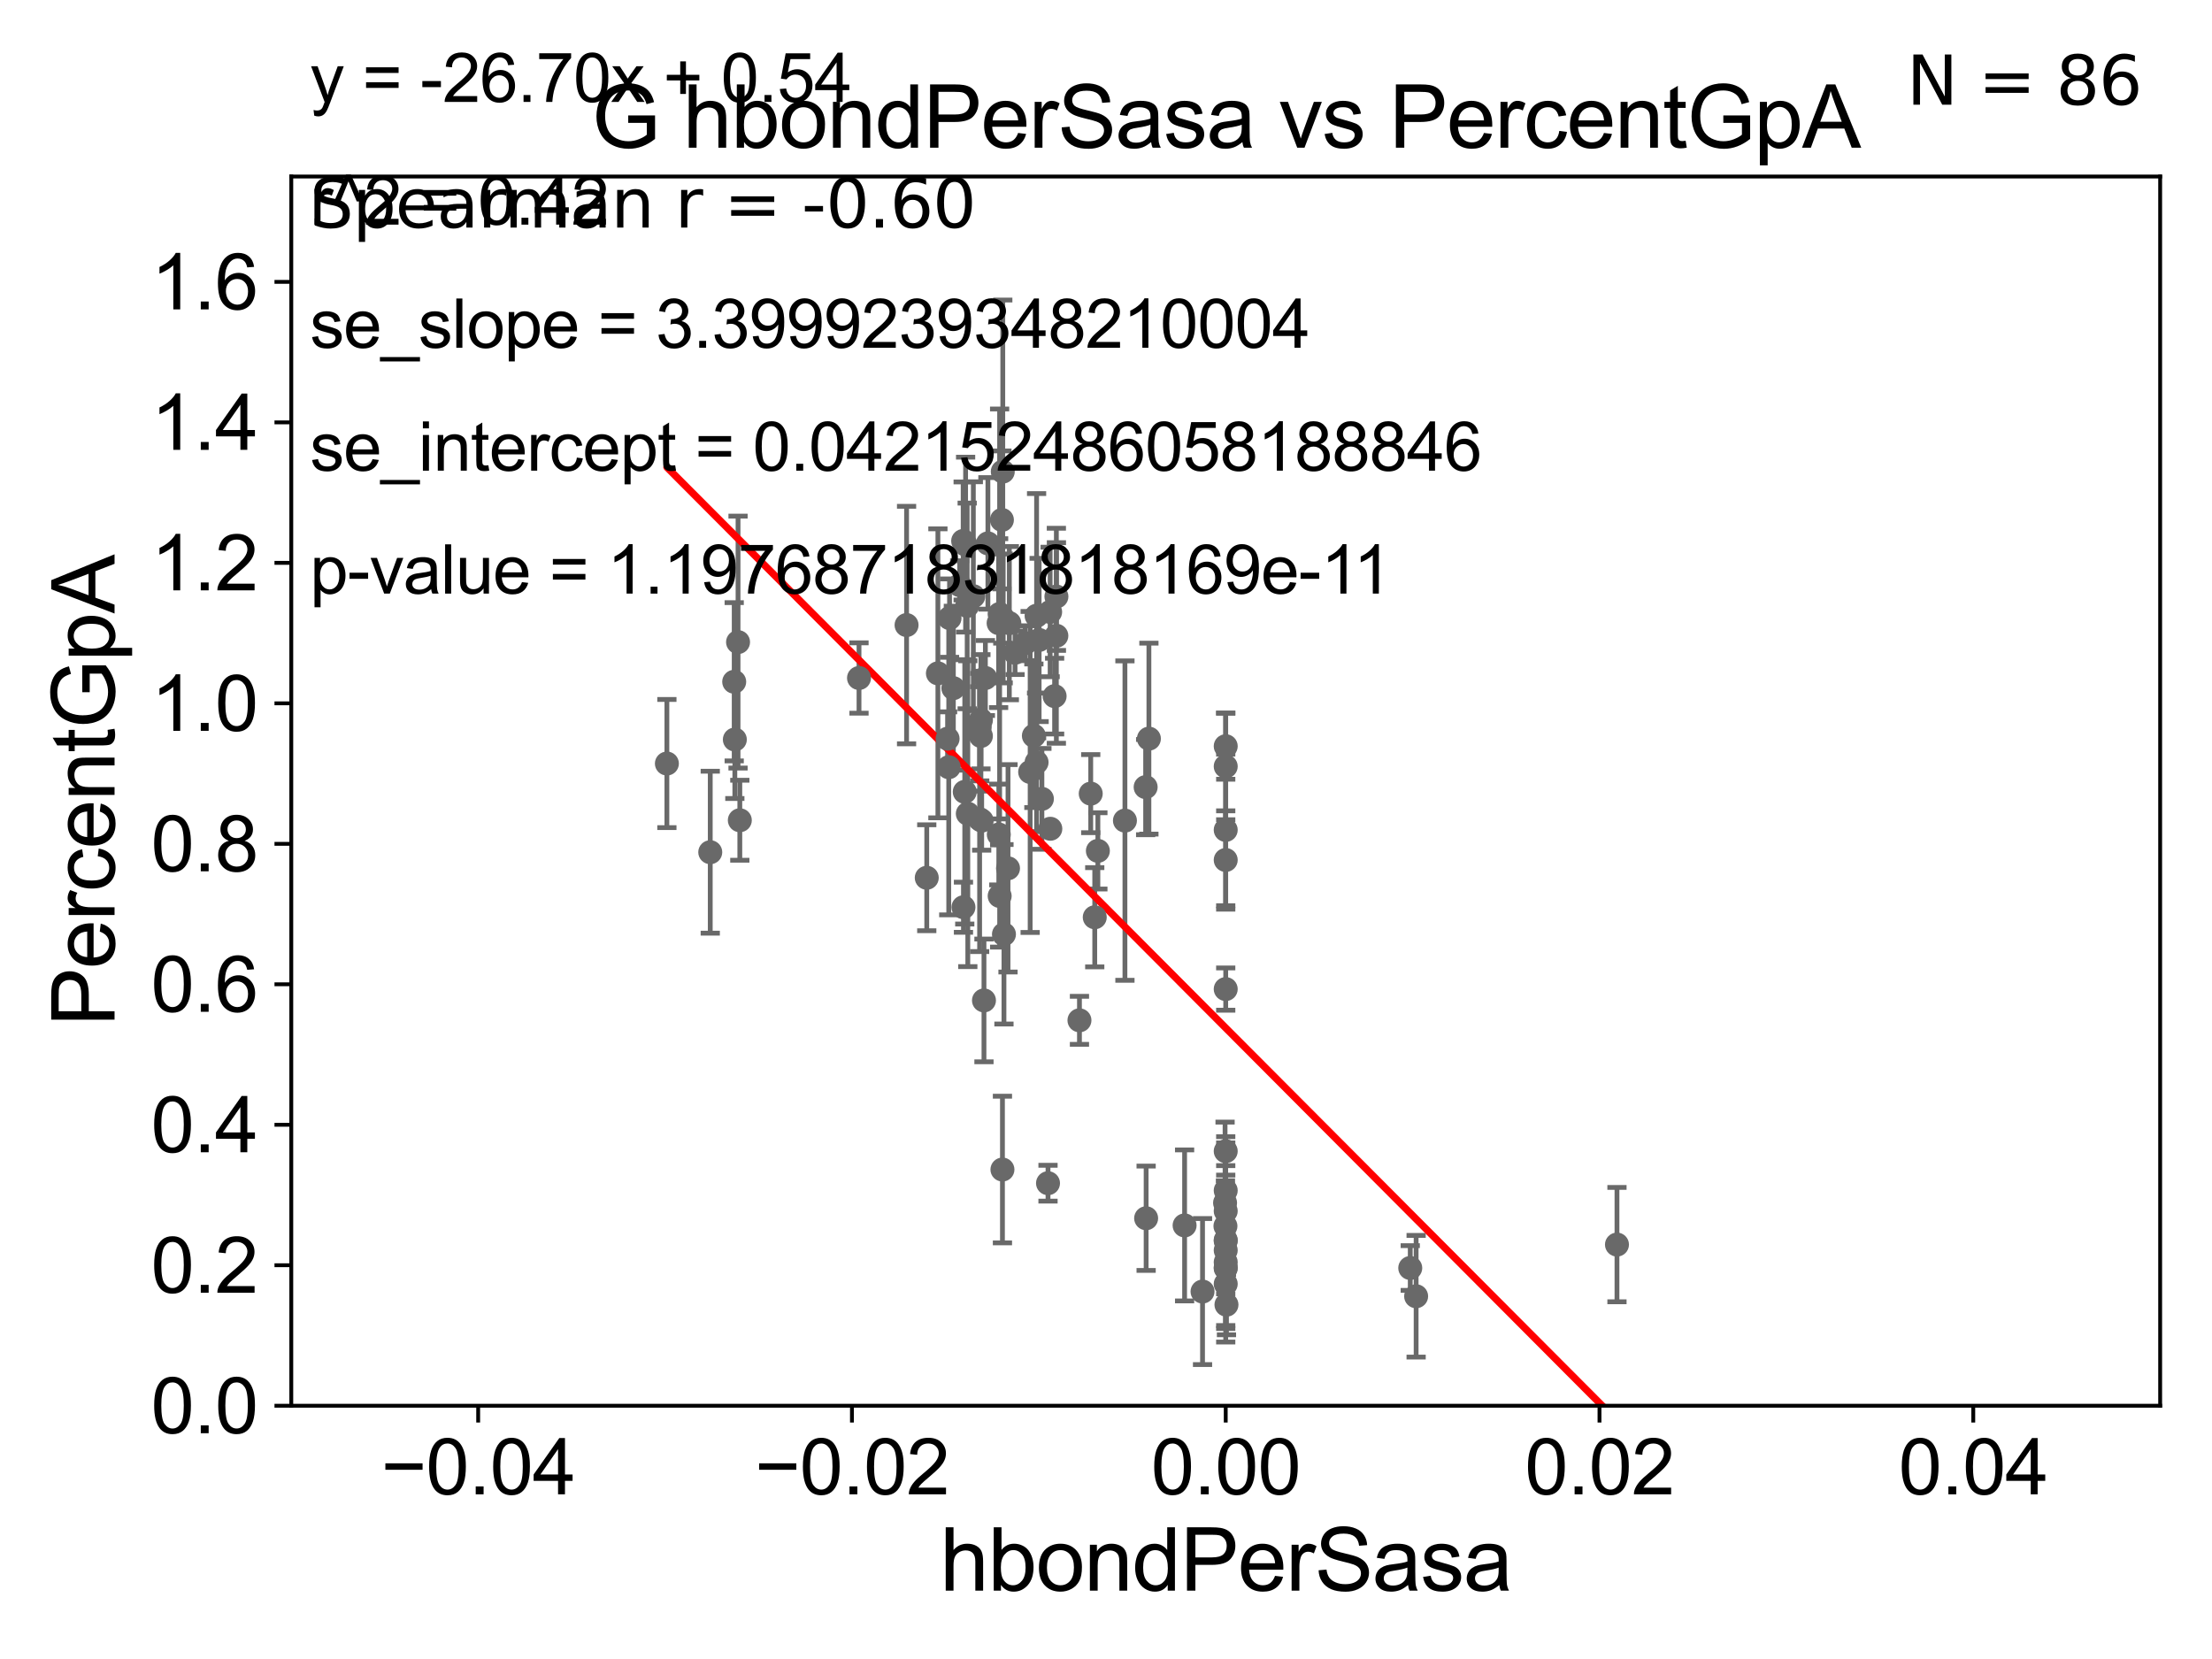 <?xml version="1.0" encoding="utf-8" standalone="no"?>
<!DOCTYPE svg PUBLIC "-//W3C//DTD SVG 1.1//EN"
  "http://www.w3.org/Graphics/SVG/1.1/DTD/svg11.dtd">
<svg xmlns:xlink="http://www.w3.org/1999/xlink" width="460.8pt" height="345.6pt" viewBox="0 0 460.8 345.6" xmlns="http://www.w3.org/2000/svg" version="1.1">
 <defs>
  <style type="text/css">*{stroke-linejoin: round; stroke-linecap: butt}</style>
 </defs>
 <g id="figure_1">
  <g id="patch_1">
   <path d="M 0 345.6 
L 460.8 345.6 
L 460.8 0 
L 0 0 
z
" style="fill: #ffffff"/>
  </g>
  <g id="axes_1">
   <g id="patch_2">
    <path d="M 60.68 292.84 
L 450 292.84 
L 450 36.775 
L 60.68 36.775 
z
" style="fill: #ffffff"/>
   </g>
   <g id="PathCollection_1">
    <defs>
     <path id="ma41a042274" d="M 0 1.118 
C 0.297 1.118 0.581 1 0.791 0.791 
C 1 0.581 1.118 0.297 1.118 0 
C 1.118 -0.297 1 -0.581 0.791 -0.791 
C 0.581 -1 0.297 -1.118 0 -1.118 
C -0.297 -1.118 -0.581 -1 -0.791 -0.791 
C -1 -0.581 -1.118 -0.297 -1.118 0 
C -1.118 0.297 -1 0.581 -0.791 0.791 
C -0.581 1 -0.297 1.118 0 1.118 
z
" style="stroke: #696969"/>
    </defs>
    <g clip-path="url(#p3d6a5abb36)">
     <use xlink:href="#ma41a042274" x="205.273" y="141.24" style="fill: #696969; stroke: #696969"/>
     <use xlink:href="#ma41a042274" x="218.32" y="246.482" style="fill: #696969; stroke: #696969"/>
     <use xlink:href="#ma41a042274" x="255.34" y="258.495" style="fill: #696969; stroke: #696969"/>
     <use xlink:href="#ma41a042274" x="228.056" y="191.082" style="fill: #696969; stroke: #696969"/>
     <use xlink:href="#ma41a042274" x="239.338" y="153.873" style="fill: #696969; stroke: #696969"/>
     <use xlink:href="#ma41a042274" x="197.807" y="128.76" style="fill: #696969; stroke: #696969"/>
     <use xlink:href="#ma41a042274" x="209.988" y="180.884" style="fill: #696969; stroke: #696969"/>
     <use xlink:href="#ma41a042274" x="228.708" y="177.251" style="fill: #696969; stroke: #696969"/>
     <use xlink:href="#ma41a042274" x="234.344" y="170.946" style="fill: #696969; stroke: #696969"/>
     <use xlink:href="#ma41a042274" x="208.827" y="243.637" style="fill: #696969; stroke: #696969"/>
     <use xlink:href="#ma41a042274" x="200.706" y="188.992" style="fill: #696969; stroke: #696969"/>
     <use xlink:href="#ma41a042274" x="201.613" y="169.507" style="fill: #696969; stroke: #696969"/>
     <use xlink:href="#ma41a042274" x="209.142" y="194.625" style="fill: #696969; stroke: #696969"/>
     <use xlink:href="#ma41a042274" x="213.576" y="133.988" style="fill: #696969; stroke: #696969"/>
     <use xlink:href="#ma41a042274" x="208.24" y="127.898" style="fill: #696969; stroke: #696969"/>
     <use xlink:href="#ma41a042274" x="220.071" y="124.27" style="fill: #696969; stroke: #696969"/>
     <use xlink:href="#ma41a042274" x="255.34" y="159.655" style="fill: #696969; stroke: #696969"/>
     <use xlink:href="#ma41a042274" x="138.925" y="159.059" style="fill: #696969; stroke: #696969"/>
     <use xlink:href="#ma41a042274" x="255.34" y="264.219" style="fill: #696969; stroke: #696969"/>
     <use xlink:href="#ma41a042274" x="255.282" y="255.418" style="fill: #696969; stroke: #696969"/>
     <use xlink:href="#ma41a042274" x="255.34" y="172.893" style="fill: #696969; stroke: #696969"/>
     <use xlink:href="#ma41a042274" x="255.34" y="267.466" style="fill: #696969; stroke: #696969"/>
     <use xlink:href="#ma41a042274" x="255.34" y="260.463" style="fill: #696969; stroke: #696969"/>
     <use xlink:href="#ma41a042274" x="336.844" y="259.271" style="fill: #696969; stroke: #696969"/>
     <use xlink:href="#ma41a042274" x="255.34" y="252.283" style="fill: #696969; stroke: #696969"/>
     <use xlink:href="#ma41a042274" x="255.34" y="262.939" style="fill: #696969; stroke: #696969"/>
     <use xlink:href="#ma41a042274" x="255.34" y="239.809" style="fill: #696969; stroke: #696969"/>
     <use xlink:href="#ma41a042274" x="255.34" y="179.153" style="fill: #696969; stroke: #696969"/>
     <use xlink:href="#ma41a042274" x="255.204" y="250.581" style="fill: #696969; stroke: #696969"/>
     <use xlink:href="#ma41a042274" x="246.774" y="255.278" style="fill: #696969; stroke: #696969"/>
     <use xlink:href="#ma41a042274" x="197.4" y="153.884" style="fill: #696969; stroke: #696969"/>
     <use xlink:href="#ma41a042274" x="255.496" y="271.795" style="fill: #696969; stroke: #696969"/>
     <use xlink:href="#ma41a042274" x="238.659" y="163.969" style="fill: #696969; stroke: #696969"/>
     <use xlink:href="#ma41a042274" x="255.34" y="264.045" style="fill: #696969; stroke: #696969"/>
     <use xlink:href="#ma41a042274" x="255.34" y="206.043" style="fill: #696969; stroke: #696969"/>
     <use xlink:href="#ma41a042274" x="293.781" y="264.146" style="fill: #696969; stroke: #696969"/>
     <use xlink:href="#ma41a042274" x="295.005" y="270.034" style="fill: #696969; stroke: #696969"/>
     <use xlink:href="#ma41a042274" x="255.34" y="155.446" style="fill: #696969; stroke: #696969"/>
     <use xlink:href="#ma41a042274" x="255.34" y="258.335" style="fill: #696969; stroke: #696969"/>
     <use xlink:href="#ma41a042274" x="216.47" y="133.316" style="fill: #696969; stroke: #696969"/>
     <use xlink:href="#ma41a042274" x="238.76" y="253.784" style="fill: #696969; stroke: #696969"/>
     <use xlink:href="#ma41a042274" x="217.048" y="166.416" style="fill: #696969; stroke: #696969"/>
     <use xlink:href="#ma41a042274" x="227.219" y="165.328" style="fill: #696969; stroke: #696969"/>
     <use xlink:href="#ma41a042274" x="199.922" y="121.894" style="fill: #696969; stroke: #696969"/>
     <use xlink:href="#ma41a042274" x="204.34" y="153.321" style="fill: #696969; stroke: #696969"/>
     <use xlink:href="#ma41a042274" x="153.748" y="133.761" style="fill: #696969; stroke: #696969"/>
     <use xlink:href="#ma41a042274" x="210.263" y="129.815" style="fill: #696969; stroke: #696969"/>
     <use xlink:href="#ma41a042274" x="152.948" y="142.026" style="fill: #696969; stroke: #696969"/>
     <use xlink:href="#ma41a042274" x="201.152" y="113.457" style="fill: #696969; stroke: #696969"/>
     <use xlink:href="#ma41a042274" x="208.031" y="129.809" style="fill: #696969; stroke: #696969"/>
     <use xlink:href="#ma41a042274" x="200.977" y="164.96" style="fill: #696969; stroke: #696969"/>
     <use xlink:href="#ma41a042274" x="198.601" y="143.356" style="fill: #696969; stroke: #696969"/>
     <use xlink:href="#ma41a042274" x="195.383" y="140.27" style="fill: #696969; stroke: #696969"/>
     <use xlink:href="#ma41a042274" x="154.118" y="170.873" style="fill: #696969; stroke: #696969"/>
     <use xlink:href="#ma41a042274" x="208.716" y="108.307" style="fill: #696969; stroke: #696969"/>
     <use xlink:href="#ma41a042274" x="205.8" y="113.195" style="fill: #696969; stroke: #696969"/>
     <use xlink:href="#ma41a042274" x="153.081" y="154.059" style="fill: #696969; stroke: #696969"/>
     <use xlink:href="#ma41a042274" x="178.947" y="141.241" style="fill: #696969; stroke: #696969"/>
     <use xlink:href="#ma41a042274" x="201.483" y="126.225" style="fill: #696969; stroke: #696969"/>
     <use xlink:href="#ma41a042274" x="215.939" y="158.81" style="fill: #696969; stroke: #696969"/>
     <use xlink:href="#ma41a042274" x="188.855" y="130.211" style="fill: #696969; stroke: #696969"/>
     <use xlink:href="#ma41a042274" x="214.6" y="160.814" style="fill: #696969; stroke: #696969"/>
     <use xlink:href="#ma41a042274" x="147.959" y="177.53" style="fill: #696969; stroke: #696969"/>
     <use xlink:href="#ma41a042274" x="250.51" y="269.055" style="fill: #696969; stroke: #696969"/>
     <use xlink:href="#ma41a042274" x="197.641" y="159.824" style="fill: #696969; stroke: #696969"/>
     <use xlink:href="#ma41a042274" x="208.898" y="98.244" style="fill: #696969; stroke: #696969"/>
     <use xlink:href="#ma41a042274" x="193.06" y="182.855" style="fill: #696969; stroke: #696969"/>
     <use xlink:href="#ma41a042274" x="218.802" y="172.647" style="fill: #696969; stroke: #696969"/>
     <use xlink:href="#ma41a042274" x="218.764" y="127.485" style="fill: #696969; stroke: #696969"/>
     <use xlink:href="#ma41a042274" x="204.095" y="151.474" style="fill: #696969; stroke: #696969"/>
     <use xlink:href="#ma41a042274" x="220.059" y="132.439" style="fill: #696969; stroke: #696969"/>
     <use xlink:href="#ma41a042274" x="202.764" y="124.199" style="fill: #696969; stroke: #696969"/>
     <use xlink:href="#ma41a042274" x="224.87" y="212.55" style="fill: #696969; stroke: #696969"/>
     <use xlink:href="#ma41a042274" x="208.071" y="173.84" style="fill: #696969; stroke: #696969"/>
     <use xlink:href="#ma41a042274" x="204.348" y="150.001" style="fill: #696969; stroke: #696969"/>
     <use xlink:href="#ma41a042274" x="204.074" y="170.644" style="fill: #696969; stroke: #696969"/>
     <use xlink:href="#ma41a042274" x="215.376" y="153.276" style="fill: #696969; stroke: #696969"/>
     <use xlink:href="#ma41a042274" x="211.454" y="135.984" style="fill: #696969; stroke: #696969"/>
     <use xlink:href="#ma41a042274" x="219.696" y="145.017" style="fill: #696969; stroke: #696969"/>
     <use xlink:href="#ma41a042274" x="215.94" y="128.271" style="fill: #696969; stroke: #696969"/>
     <use xlink:href="#ma41a042274" x="204.979" y="208.407" style="fill: #696969; stroke: #696969"/>
     <use xlink:href="#ma41a042274" x="204.502" y="170.955" style="fill: #696969; stroke: #696969"/>
     <use xlink:href="#ma41a042274" x="208.978" y="128.83" style="fill: #696969; stroke: #696969"/>
     <use xlink:href="#ma41a042274" x="208.249" y="186.652" style="fill: #696969; stroke: #696969"/>
     <use xlink:href="#ma41a042274" x="200.644" y="112.694" style="fill: #696969; stroke: #696969"/>
     <use xlink:href="#ma41a042274" x="255.34" y="248.006" style="fill: #696969; stroke: #696969"/>
    </g>
   </g>
   <g id="matplotlib.axis_1">
    <g id="xtick_1">
     <g id="line2d_1">
      <defs>
       <path id="mbc7b5a82b2" d="M 0 0 
L 0 3.5 
" style="stroke: #000000; stroke-width: 0.8"/>
      </defs>
      <g>
       <use xlink:href="#mbc7b5a82b2" x="99.612" y="292.84" style="stroke: #000000; stroke-width: 0.8"/>
      </g>
     </g>
     <g id="text_1">
      <!-- −0.04 -->
      <g transform="translate(79.371 311.293)scale(0.16 -0.16)">
       <defs>
        <path id="ArialMT-2212" d="M 3381 1997 
L 356 1997 
L 356 2522 
L 3381 2522 
L 3381 1997 
z
" transform="scale(0.016)"/>
        <path id="ArialMT-30" d="M 266 2259 
Q 266 3072 433 3567 
Q 600 4063 929 4331 
Q 1259 4600 1759 4600 
Q 2128 4600 2406 4451 
Q 2684 4303 2865 4023 
Q 3047 3744 3150 3342 
Q 3253 2941 3253 2259 
Q 3253 1453 3087 958 
Q 2922 463 2592 192 
Q 2263 -78 1759 -78 
Q 1097 -78 719 397 
Q 266 969 266 2259 
z
M 844 2259 
Q 844 1131 1108 757 
Q 1372 384 1759 384 
Q 2147 384 2411 759 
Q 2675 1134 2675 2259 
Q 2675 3391 2411 3762 
Q 2147 4134 1753 4134 
Q 1366 4134 1134 3806 
Q 844 3388 844 2259 
z
" transform="scale(0.016)"/>
        <path id="ArialMT-2e" d="M 581 0 
L 581 641 
L 1222 641 
L 1222 0 
L 581 0 
z
" transform="scale(0.016)"/>
        <path id="ArialMT-34" d="M 2069 0 
L 2069 1097 
L 81 1097 
L 81 1613 
L 2172 4581 
L 2631 4581 
L 2631 1613 
L 3250 1613 
L 3250 1097 
L 2631 1097 
L 2631 0 
L 2069 0 
z
M 2069 1613 
L 2069 3678 
L 634 1613 
L 2069 1613 
z
" transform="scale(0.016)"/>
       </defs>
       <use xlink:href="#ArialMT-2212"/>
       <use xlink:href="#ArialMT-30" x="58.398"/>
       <use xlink:href="#ArialMT-2e" x="114.014"/>
       <use xlink:href="#ArialMT-30" x="141.797"/>
       <use xlink:href="#ArialMT-34" x="197.412"/>
      </g>
     </g>
    </g>
    <g id="xtick_2">
     <g id="line2d_2">
      <g>
       <use xlink:href="#mbc7b5a82b2" x="177.476" y="292.84" style="stroke: #000000; stroke-width: 0.8"/>
      </g>
     </g>
     <g id="text_2">
      <!-- −0.02 -->
      <g transform="translate(157.235 311.293)scale(0.16 -0.16)">
       <defs>
        <path id="ArialMT-32" d="M 3222 541 
L 3222 0 
L 194 0 
Q 188 203 259 391 
Q 375 700 629 1000 
Q 884 1300 1366 1694 
Q 2113 2306 2375 2664 
Q 2638 3022 2638 3341 
Q 2638 3675 2398 3904 
Q 2159 4134 1775 4134 
Q 1369 4134 1125 3890 
Q 881 3647 878 3216 
L 300 3275 
Q 359 3922 746 4261 
Q 1134 4600 1788 4600 
Q 2447 4600 2831 4234 
Q 3216 3869 3216 3328 
Q 3216 3053 3103 2787 
Q 2991 2522 2730 2228 
Q 2469 1934 1863 1422 
Q 1356 997 1212 845 
Q 1069 694 975 541 
L 3222 541 
z
" transform="scale(0.016)"/>
       </defs>
       <use xlink:href="#ArialMT-2212"/>
       <use xlink:href="#ArialMT-30" x="58.398"/>
       <use xlink:href="#ArialMT-2e" x="114.014"/>
       <use xlink:href="#ArialMT-30" x="141.797"/>
       <use xlink:href="#ArialMT-32" x="197.412"/>
      </g>
     </g>
    </g>
    <g id="xtick_3">
     <g id="line2d_3">
      <g>
       <use xlink:href="#mbc7b5a82b2" x="255.34" y="292.84" style="stroke: #000000; stroke-width: 0.8"/>
      </g>
     </g>
     <g id="text_3">
      <!-- 0.00 -->
      <g transform="translate(239.771 311.293)scale(0.16 -0.16)">
       <use xlink:href="#ArialMT-30"/>
       <use xlink:href="#ArialMT-2e" x="55.615"/>
       <use xlink:href="#ArialMT-30" x="83.398"/>
       <use xlink:href="#ArialMT-30" x="139.014"/>
      </g>
     </g>
    </g>
    <g id="xtick_4">
     <g id="line2d_4">
      <g>
       <use xlink:href="#mbc7b5a82b2" x="333.204" y="292.84" style="stroke: #000000; stroke-width: 0.8"/>
      </g>
     </g>
     <g id="text_4">
      <!-- 0.02 -->
      <g transform="translate(317.635 311.293)scale(0.16 -0.16)">
       <use xlink:href="#ArialMT-30"/>
       <use xlink:href="#ArialMT-2e" x="55.615"/>
       <use xlink:href="#ArialMT-30" x="83.398"/>
       <use xlink:href="#ArialMT-32" x="139.014"/>
      </g>
     </g>
    </g>
    <g id="xtick_5">
     <g id="line2d_5">
      <g>
       <use xlink:href="#mbc7b5a82b2" x="411.068" y="292.84" style="stroke: #000000; stroke-width: 0.8"/>
      </g>
     </g>
     <g id="text_5">
      <!-- 0.04 -->
      <g transform="translate(395.499 311.293)scale(0.16 -0.16)">
       <use xlink:href="#ArialMT-30"/>
       <use xlink:href="#ArialMT-2e" x="55.615"/>
       <use xlink:href="#ArialMT-30" x="83.398"/>
       <use xlink:href="#ArialMT-34" x="139.014"/>
      </g>
     </g>
    </g>
    <g id="text_6">
     <!-- hbondPerSasa -->
     <g transform="translate(195.798 331.357)scale(0.18 -0.18)">
      <defs>
       <path id="ArialMT-68" d="M 422 0 
L 422 4581 
L 984 4581 
L 984 2938 
Q 1378 3394 1978 3394 
Q 2347 3394 2619 3248 
Q 2891 3103 3008 2847 
Q 3125 2591 3125 2103 
L 3125 0 
L 2563 0 
L 2563 2103 
Q 2563 2525 2380 2717 
Q 2197 2909 1863 2909 
Q 1613 2909 1392 2779 
Q 1172 2650 1078 2428 
Q 984 2206 984 1816 
L 984 0 
L 422 0 
z
" transform="scale(0.016)"/>
       <path id="ArialMT-62" d="M 941 0 
L 419 0 
L 419 4581 
L 981 4581 
L 981 2947 
Q 1338 3394 1891 3394 
Q 2197 3394 2470 3270 
Q 2744 3147 2920 2923 
Q 3097 2700 3197 2384 
Q 3297 2069 3297 1709 
Q 3297 856 2875 390 
Q 2453 -75 1863 -75 
Q 1275 -75 941 416 
L 941 0 
z
M 934 1684 
Q 934 1088 1097 822 
Q 1363 388 1816 388 
Q 2184 388 2453 708 
Q 2722 1028 2722 1663 
Q 2722 2313 2464 2622 
Q 2206 2931 1841 2931 
Q 1472 2931 1203 2611 
Q 934 2291 934 1684 
z
" transform="scale(0.016)"/>
       <path id="ArialMT-6f" d="M 213 1659 
Q 213 2581 725 3025 
Q 1153 3394 1769 3394 
Q 2453 3394 2887 2945 
Q 3322 2497 3322 1706 
Q 3322 1066 3130 698 
Q 2938 331 2570 128 
Q 2203 -75 1769 -75 
Q 1072 -75 642 372 
Q 213 819 213 1659 
z
M 791 1659 
Q 791 1022 1069 705 
Q 1347 388 1769 388 
Q 2188 388 2466 706 
Q 2744 1025 2744 1678 
Q 2744 2294 2464 2611 
Q 2184 2928 1769 2928 
Q 1347 2928 1069 2612 
Q 791 2297 791 1659 
z
" transform="scale(0.016)"/>
       <path id="ArialMT-6e" d="M 422 0 
L 422 3319 
L 928 3319 
L 928 2847 
Q 1294 3394 1984 3394 
Q 2284 3394 2536 3286 
Q 2788 3178 2913 3003 
Q 3038 2828 3088 2588 
Q 3119 2431 3119 2041 
L 3119 0 
L 2556 0 
L 2556 2019 
Q 2556 2363 2490 2533 
Q 2425 2703 2258 2804 
Q 2091 2906 1866 2906 
Q 1506 2906 1245 2678 
Q 984 2450 984 1813 
L 984 0 
L 422 0 
z
" transform="scale(0.016)"/>
       <path id="ArialMT-64" d="M 2575 0 
L 2575 419 
Q 2259 -75 1647 -75 
Q 1250 -75 917 144 
Q 584 363 401 755 
Q 219 1147 219 1656 
Q 219 2153 384 2558 
Q 550 2963 881 3178 
Q 1213 3394 1622 3394 
Q 1922 3394 2156 3267 
Q 2391 3141 2538 2938 
L 2538 4581 
L 3097 4581 
L 3097 0 
L 2575 0 
z
M 797 1656 
Q 797 1019 1065 703 
Q 1334 388 1700 388 
Q 2069 388 2326 689 
Q 2584 991 2584 1609 
Q 2584 2291 2321 2609 
Q 2059 2928 1675 2928 
Q 1300 2928 1048 2622 
Q 797 2316 797 1656 
z
" transform="scale(0.016)"/>
       <path id="ArialMT-50" d="M 494 0 
L 494 4581 
L 2222 4581 
Q 2678 4581 2919 4538 
Q 3256 4481 3484 4323 
Q 3713 4166 3852 3881 
Q 3991 3597 3991 3256 
Q 3991 2672 3619 2267 
Q 3247 1863 2275 1863 
L 1100 1863 
L 1100 0 
L 494 0 
z
M 1100 2403 
L 2284 2403 
Q 2872 2403 3119 2622 
Q 3366 2841 3366 3238 
Q 3366 3525 3220 3729 
Q 3075 3934 2838 4000 
Q 2684 4041 2272 4041 
L 1100 4041 
L 1100 2403 
z
" transform="scale(0.016)"/>
       <path id="ArialMT-65" d="M 2694 1069 
L 3275 997 
Q 3138 488 2766 206 
Q 2394 -75 1816 -75 
Q 1088 -75 661 373 
Q 234 822 234 1631 
Q 234 2469 665 2931 
Q 1097 3394 1784 3394 
Q 2450 3394 2872 2941 
Q 3294 2488 3294 1666 
Q 3294 1616 3291 1516 
L 816 1516 
Q 847 969 1125 678 
Q 1403 388 1819 388 
Q 2128 388 2347 550 
Q 2566 713 2694 1069 
z
M 847 1978 
L 2700 1978 
Q 2663 2397 2488 2606 
Q 2219 2931 1791 2931 
Q 1403 2931 1139 2672 
Q 875 2413 847 1978 
z
" transform="scale(0.016)"/>
       <path id="ArialMT-72" d="M 416 0 
L 416 3319 
L 922 3319 
L 922 2816 
Q 1116 3169 1280 3281 
Q 1444 3394 1641 3394 
Q 1925 3394 2219 3213 
L 2025 2691 
Q 1819 2813 1613 2813 
Q 1428 2813 1281 2702 
Q 1134 2591 1072 2394 
Q 978 2094 978 1738 
L 978 0 
L 416 0 
z
" transform="scale(0.016)"/>
       <path id="ArialMT-53" d="M 288 1472 
L 859 1522 
Q 900 1178 1048 958 
Q 1197 738 1509 602 
Q 1822 466 2213 466 
Q 2559 466 2825 569 
Q 3091 672 3220 851 
Q 3350 1031 3350 1244 
Q 3350 1459 3225 1620 
Q 3100 1781 2813 1891 
Q 2628 1963 1997 2114 
Q 1366 2266 1113 2400 
Q 784 2572 623 2826 
Q 463 3081 463 3397 
Q 463 3744 659 4045 
Q 856 4347 1234 4503 
Q 1613 4659 2075 4659 
Q 2584 4659 2973 4495 
Q 3363 4331 3572 4012 
Q 3781 3694 3797 3291 
L 3216 3247 
Q 3169 3681 2898 3903 
Q 2628 4125 2100 4125 
Q 1550 4125 1298 3923 
Q 1047 3722 1047 3438 
Q 1047 3191 1225 3031 
Q 1400 2872 2139 2705 
Q 2878 2538 3153 2413 
Q 3553 2228 3743 1945 
Q 3934 1663 3934 1294 
Q 3934 928 3725 604 
Q 3516 281 3123 101 
Q 2731 -78 2241 -78 
Q 1619 -78 1198 103 
Q 778 284 539 648 
Q 300 1013 288 1472 
z
" transform="scale(0.016)"/>
       <path id="ArialMT-61" d="M 2588 409 
Q 2275 144 1986 34 
Q 1697 -75 1366 -75 
Q 819 -75 525 192 
Q 231 459 231 875 
Q 231 1119 342 1320 
Q 453 1522 633 1644 
Q 813 1766 1038 1828 
Q 1203 1872 1538 1913 
Q 2219 1994 2541 2106 
Q 2544 2222 2544 2253 
Q 2544 2597 2384 2738 
Q 2169 2928 1744 2928 
Q 1347 2928 1158 2789 
Q 969 2650 878 2297 
L 328 2372 
Q 403 2725 575 2942 
Q 747 3159 1072 3276 
Q 1397 3394 1825 3394 
Q 2250 3394 2515 3294 
Q 2781 3194 2906 3042 
Q 3031 2891 3081 2659 
Q 3109 2516 3109 2141 
L 3109 1391 
Q 3109 606 3145 398 
Q 3181 191 3288 0 
L 2700 0 
Q 2613 175 2588 409 
z
M 2541 1666 
Q 2234 1541 1622 1453 
Q 1275 1403 1131 1340 
Q 988 1278 909 1158 
Q 831 1038 831 891 
Q 831 666 1001 516 
Q 1172 366 1500 366 
Q 1825 366 2078 508 
Q 2331 650 2450 897 
Q 2541 1088 2541 1459 
L 2541 1666 
z
" transform="scale(0.016)"/>
       <path id="ArialMT-73" d="M 197 991 
L 753 1078 
Q 800 744 1014 566 
Q 1228 388 1613 388 
Q 2000 388 2187 545 
Q 2375 703 2375 916 
Q 2375 1106 2209 1216 
Q 2094 1291 1634 1406 
Q 1016 1563 777 1677 
Q 538 1791 414 1992 
Q 291 2194 291 2438 
Q 291 2659 392 2848 
Q 494 3038 669 3163 
Q 800 3259 1026 3326 
Q 1253 3394 1513 3394 
Q 1903 3394 2198 3281 
Q 2494 3169 2634 2976 
Q 2775 2784 2828 2463 
L 2278 2388 
Q 2241 2644 2061 2787 
Q 1881 2931 1553 2931 
Q 1166 2931 1000 2803 
Q 834 2675 834 2503 
Q 834 2394 903 2306 
Q 972 2216 1119 2156 
Q 1203 2125 1616 2013 
Q 2213 1853 2448 1751 
Q 2684 1650 2818 1456 
Q 2953 1263 2953 975 
Q 2953 694 2789 445 
Q 2625 197 2315 61 
Q 2006 -75 1616 -75 
Q 969 -75 630 194 
Q 291 463 197 991 
z
" transform="scale(0.016)"/>
      </defs>
      <use xlink:href="#ArialMT-68"/>
      <use xlink:href="#ArialMT-62" x="55.615"/>
      <use xlink:href="#ArialMT-6f" x="111.23"/>
      <use xlink:href="#ArialMT-6e" x="166.846"/>
      <use xlink:href="#ArialMT-64" x="222.461"/>
      <use xlink:href="#ArialMT-50" x="278.076"/>
      <use xlink:href="#ArialMT-65" x="344.775"/>
      <use xlink:href="#ArialMT-72" x="400.391"/>
      <use xlink:href="#ArialMT-53" x="433.691"/>
      <use xlink:href="#ArialMT-61" x="500.391"/>
      <use xlink:href="#ArialMT-73" x="556.006"/>
      <use xlink:href="#ArialMT-61" x="606.006"/>
     </g>
    </g>
   </g>
   <g id="matplotlib.axis_2">
    <g id="ytick_1">
     <g id="line2d_6">
      <defs>
       <path id="m96dd10d618" d="M 0 0 
L -3.5 0 
" style="stroke: #000000; stroke-width: 0.8"/>
      </defs>
      <g>
       <use xlink:href="#m96dd10d618" x="60.68" y="292.84" style="stroke: #000000; stroke-width: 0.8"/>
      </g>
     </g>
     <g id="text_7">
      <!-- 0.0 -->
      <g transform="translate(31.44 298.566)scale(0.16 -0.16)">
       <use xlink:href="#ArialMT-30"/>
       <use xlink:href="#ArialMT-2e" x="55.615"/>
       <use xlink:href="#ArialMT-30" x="83.398"/>
      </g>
     </g>
    </g>
    <g id="ytick_2">
     <g id="line2d_7">
      <g>
       <use xlink:href="#m96dd10d618" x="60.68" y="263.575" style="stroke: #000000; stroke-width: 0.8"/>
      </g>
     </g>
     <g id="text_8">
      <!-- 0.2 -->
      <g transform="translate(31.44 269.302)scale(0.16 -0.16)">
       <use xlink:href="#ArialMT-30"/>
       <use xlink:href="#ArialMT-2e" x="55.615"/>
       <use xlink:href="#ArialMT-32" x="83.398"/>
      </g>
     </g>
    </g>
    <g id="ytick_3">
     <g id="line2d_8">
      <g>
       <use xlink:href="#m96dd10d618" x="60.68" y="234.311" style="stroke: #000000; stroke-width: 0.8"/>
      </g>
     </g>
     <g id="text_9">
      <!-- 0.4 -->
      <g transform="translate(31.44 240.037)scale(0.16 -0.16)">
       <use xlink:href="#ArialMT-30"/>
       <use xlink:href="#ArialMT-2e" x="55.615"/>
       <use xlink:href="#ArialMT-34" x="83.398"/>
      </g>
     </g>
    </g>
    <g id="ytick_4">
     <g id="line2d_9">
      <g>
       <use xlink:href="#m96dd10d618" x="60.68" y="205.046" style="stroke: #000000; stroke-width: 0.8"/>
      </g>
     </g>
     <g id="text_10">
      <!-- 0.6 -->
      <g transform="translate(31.44 210.772)scale(0.16 -0.16)">
       <defs>
        <path id="ArialMT-36" d="M 3184 3459 
L 2625 3416 
Q 2550 3747 2413 3897 
Q 2184 4138 1850 4138 
Q 1581 4138 1378 3988 
Q 1113 3794 959 3422 
Q 806 3050 800 2363 
Q 1003 2672 1297 2822 
Q 1591 2972 1913 2972 
Q 2475 2972 2870 2558 
Q 3266 2144 3266 1488 
Q 3266 1056 3080 686 
Q 2894 316 2569 119 
Q 2244 -78 1831 -78 
Q 1128 -78 684 439 
Q 241 956 241 2144 
Q 241 3472 731 4075 
Q 1159 4600 1884 4600 
Q 2425 4600 2770 4297 
Q 3116 3994 3184 3459 
z
M 888 1484 
Q 888 1194 1011 928 
Q 1134 663 1356 523 
Q 1578 384 1822 384 
Q 2178 384 2434 671 
Q 2691 959 2691 1453 
Q 2691 1928 2437 2201 
Q 2184 2475 1800 2475 
Q 1419 2475 1153 2201 
Q 888 1928 888 1484 
z
" transform="scale(0.016)"/>
       </defs>
       <use xlink:href="#ArialMT-30"/>
       <use xlink:href="#ArialMT-2e" x="55.615"/>
       <use xlink:href="#ArialMT-36" x="83.398"/>
      </g>
     </g>
    </g>
    <g id="ytick_5">
     <g id="line2d_10">
      <g>
       <use xlink:href="#m96dd10d618" x="60.68" y="175.782" style="stroke: #000000; stroke-width: 0.8"/>
      </g>
     </g>
     <g id="text_11">
      <!-- 0.8 -->
      <g transform="translate(31.44 181.508)scale(0.16 -0.16)">
       <defs>
        <path id="ArialMT-38" d="M 1131 2484 
Q 781 2613 612 2850 
Q 444 3088 444 3419 
Q 444 3919 803 4259 
Q 1163 4600 1759 4600 
Q 2359 4600 2725 4251 
Q 3091 3903 3091 3403 
Q 3091 3084 2923 2848 
Q 2756 2613 2416 2484 
Q 2838 2347 3058 2040 
Q 3278 1734 3278 1309 
Q 3278 722 2862 322 
Q 2447 -78 1769 -78 
Q 1091 -78 675 323 
Q 259 725 259 1325 
Q 259 1772 486 2073 
Q 713 2375 1131 2484 
z
M 1019 3438 
Q 1019 3113 1228 2906 
Q 1438 2700 1772 2700 
Q 2097 2700 2305 2904 
Q 2513 3109 2513 3406 
Q 2513 3716 2298 3927 
Q 2084 4138 1766 4138 
Q 1444 4138 1231 3931 
Q 1019 3725 1019 3438 
z
M 838 1322 
Q 838 1081 952 856 
Q 1066 631 1291 507 
Q 1516 384 1775 384 
Q 2178 384 2440 643 
Q 2703 903 2703 1303 
Q 2703 1709 2433 1975 
Q 2163 2241 1756 2241 
Q 1359 2241 1098 1978 
Q 838 1716 838 1322 
z
" transform="scale(0.016)"/>
       </defs>
       <use xlink:href="#ArialMT-30"/>
       <use xlink:href="#ArialMT-2e" x="55.615"/>
       <use xlink:href="#ArialMT-38" x="83.398"/>
      </g>
     </g>
    </g>
    <g id="ytick_6">
     <g id="line2d_11">
      <g>
       <use xlink:href="#m96dd10d618" x="60.68" y="146.517" style="stroke: #000000; stroke-width: 0.8"/>
      </g>
     </g>
     <g id="text_12">
      <!-- 1.0 -->
      <g transform="translate(31.44 152.243)scale(0.16 -0.16)">
       <defs>
        <path id="ArialMT-31" d="M 2384 0 
L 1822 0 
L 1822 3584 
Q 1619 3391 1289 3197 
Q 959 3003 697 2906 
L 697 3450 
Q 1169 3672 1522 3987 
Q 1875 4303 2022 4600 
L 2384 4600 
L 2384 0 
z
" transform="scale(0.016)"/>
       </defs>
       <use xlink:href="#ArialMT-31"/>
       <use xlink:href="#ArialMT-2e" x="55.615"/>
       <use xlink:href="#ArialMT-30" x="83.398"/>
      </g>
     </g>
    </g>
    <g id="ytick_7">
     <g id="line2d_12">
      <g>
       <use xlink:href="#m96dd10d618" x="60.68" y="117.252" style="stroke: #000000; stroke-width: 0.8"/>
      </g>
     </g>
     <g id="text_13">
      <!-- 1.2 -->
      <g transform="translate(31.44 122.979)scale(0.16 -0.16)">
       <use xlink:href="#ArialMT-31"/>
       <use xlink:href="#ArialMT-2e" x="55.615"/>
       <use xlink:href="#ArialMT-32" x="83.398"/>
      </g>
     </g>
    </g>
    <g id="ytick_8">
     <g id="line2d_13">
      <g>
       <use xlink:href="#m96dd10d618" x="60.68" y="87.988" style="stroke: #000000; stroke-width: 0.8"/>
      </g>
     </g>
     <g id="text_14">
      <!-- 1.4 -->
      <g transform="translate(31.44 93.714)scale(0.16 -0.16)">
       <use xlink:href="#ArialMT-31"/>
       <use xlink:href="#ArialMT-2e" x="55.615"/>
       <use xlink:href="#ArialMT-34" x="83.398"/>
      </g>
     </g>
    </g>
    <g id="ytick_9">
     <g id="line2d_14">
      <g>
       <use xlink:href="#m96dd10d618" x="60.68" y="58.723" style="stroke: #000000; stroke-width: 0.8"/>
      </g>
     </g>
     <g id="text_15">
      <!-- 1.6 -->
      <g transform="translate(31.44 64.45)scale(0.16 -0.16)">
       <use xlink:href="#ArialMT-31"/>
       <use xlink:href="#ArialMT-2e" x="55.615"/>
       <use xlink:href="#ArialMT-36" x="83.398"/>
      </g>
     </g>
    </g>
    <g id="text_16">
     <!-- PercentGpA -->
     <g transform="translate(23.863 213.831)rotate(-90)scale(0.18 -0.18)">
      <defs>
       <path id="ArialMT-63" d="M 2588 1216 
L 3141 1144 
Q 3050 572 2676 248 
Q 2303 -75 1759 -75 
Q 1078 -75 664 370 
Q 250 816 250 1647 
Q 250 2184 428 2587 
Q 606 2991 970 3192 
Q 1334 3394 1763 3394 
Q 2303 3394 2647 3120 
Q 2991 2847 3088 2344 
L 2541 2259 
Q 2463 2594 2264 2762 
Q 2066 2931 1784 2931 
Q 1359 2931 1093 2626 
Q 828 2322 828 1663 
Q 828 994 1084 691 
Q 1341 388 1753 388 
Q 2084 388 2306 591 
Q 2528 794 2588 1216 
z
" transform="scale(0.016)"/>
       <path id="ArialMT-74" d="M 1650 503 
L 1731 6 
Q 1494 -44 1306 -44 
Q 1000 -44 831 53 
Q 663 150 594 308 
Q 525 466 525 972 
L 525 2881 
L 113 2881 
L 113 3319 
L 525 3319 
L 525 4141 
L 1084 4478 
L 1084 3319 
L 1650 3319 
L 1650 2881 
L 1084 2881 
L 1084 941 
Q 1084 700 1114 631 
Q 1144 563 1211 522 
Q 1278 481 1403 481 
Q 1497 481 1650 503 
z
" transform="scale(0.016)"/>
       <path id="ArialMT-47" d="M 2638 1797 
L 2638 2334 
L 4578 2338 
L 4578 638 
Q 4131 281 3656 101 
Q 3181 -78 2681 -78 
Q 2006 -78 1454 211 
Q 903 500 622 1047 
Q 341 1594 341 2269 
Q 341 2938 620 3517 
Q 900 4097 1425 4378 
Q 1950 4659 2634 4659 
Q 3131 4659 3532 4498 
Q 3934 4338 4162 4050 
Q 4391 3763 4509 3300 
L 3963 3150 
Q 3859 3500 3706 3700 
Q 3553 3900 3268 4020 
Q 2984 4141 2638 4141 
Q 2222 4141 1919 4014 
Q 1616 3888 1430 3681 
Q 1244 3475 1141 3228 
Q 966 2803 966 2306 
Q 966 1694 1177 1281 
Q 1388 869 1791 669 
Q 2194 469 2647 469 
Q 3041 469 3416 620 
Q 3791 772 3984 944 
L 3984 1797 
L 2638 1797 
z
" transform="scale(0.016)"/>
       <path id="ArialMT-70" d="M 422 -1272 
L 422 3319 
L 934 3319 
L 934 2888 
Q 1116 3141 1344 3267 
Q 1572 3394 1897 3394 
Q 2322 3394 2647 3175 
Q 2972 2956 3137 2557 
Q 3303 2159 3303 1684 
Q 3303 1175 3120 767 
Q 2938 359 2589 142 
Q 2241 -75 1856 -75 
Q 1575 -75 1351 44 
Q 1128 163 984 344 
L 984 -1272 
L 422 -1272 
z
M 931 1641 
Q 931 1000 1190 694 
Q 1450 388 1819 388 
Q 2194 388 2461 705 
Q 2728 1022 2728 1688 
Q 2728 2322 2467 2637 
Q 2206 2953 1844 2953 
Q 1484 2953 1207 2617 
Q 931 2281 931 1641 
z
" transform="scale(0.016)"/>
       <path id="ArialMT-41" d="M -9 0 
L 1750 4581 
L 2403 4581 
L 4278 0 
L 3588 0 
L 3053 1388 
L 1138 1388 
L 634 0 
L -9 0 
z
M 1313 1881 
L 2866 1881 
L 2388 3150 
Q 2169 3728 2063 4100 
Q 1975 3659 1816 3225 
L 1313 1881 
z
" transform="scale(0.016)"/>
      </defs>
      <use xlink:href="#ArialMT-50"/>
      <use xlink:href="#ArialMT-65" x="66.699"/>
      <use xlink:href="#ArialMT-72" x="122.314"/>
      <use xlink:href="#ArialMT-63" x="155.615"/>
      <use xlink:href="#ArialMT-65" x="205.615"/>
      <use xlink:href="#ArialMT-6e" x="261.23"/>
      <use xlink:href="#ArialMT-74" x="316.846"/>
      <use xlink:href="#ArialMT-47" x="344.629"/>
      <use xlink:href="#ArialMT-70" x="422.412"/>
      <use xlink:href="#ArialMT-41" x="478.027"/>
     </g>
    </g>
   </g>
   <g id="LineCollection_1">
    <path d="M 205.273 149.056 
L 205.273 133.425 
" clip-path="url(#p3d6a5abb36)" style="fill: none; stroke: #696969"/>
    <path d="M 218.32 250.215 
L 218.32 242.748 
" clip-path="url(#p3d6a5abb36)" style="fill: none; stroke: #696969"/>
    <path d="M 255.34 266.629 
L 255.34 250.361 
" clip-path="url(#p3d6a5abb36)" style="fill: none; stroke: #696969"/>
    <path d="M 228.056 201.42 
L 228.056 180.744 
" clip-path="url(#p3d6a5abb36)" style="fill: none; stroke: #696969"/>
    <path d="M 239.338 173.761 
L 239.338 133.985 
" clip-path="url(#p3d6a5abb36)" style="fill: none; stroke: #696969"/>
    <path d="M 197.807 136.924 
L 197.807 120.597 
" clip-path="url(#p3d6a5abb36)" style="fill: none; stroke: #696969"/>
    <path d="M 209.988 202.485 
L 209.988 159.282 
" clip-path="url(#p3d6a5abb36)" style="fill: none; stroke: #696969"/>
    <path d="M 228.708 185.195 
L 228.708 169.307 
" clip-path="url(#p3d6a5abb36)" style="fill: none; stroke: #696969"/>
    <path d="M 234.344 204.216 
L 234.344 137.675 
" clip-path="url(#p3d6a5abb36)" style="fill: none; stroke: #696969"/>
    <path d="M 208.827 258.912 
L 208.827 228.361 
" clip-path="url(#p3d6a5abb36)" style="fill: none; stroke: #696969"/>
    <path d="M 200.706 194.214 
L 200.706 183.77 
" clip-path="url(#p3d6a5abb36)" style="fill: none; stroke: #696969"/>
    <path d="M 201.613 201.362 
L 201.613 137.652 
" clip-path="url(#p3d6a5abb36)" style="fill: none; stroke: #696969"/>
    <path d="M 209.142 213.318 
L 209.142 175.933 
" clip-path="url(#p3d6a5abb36)" style="fill: none; stroke: #696969"/>
    <path d="M 213.576 137.624 
L 213.576 130.353 
" clip-path="url(#p3d6a5abb36)" style="fill: none; stroke: #696969"/>
    <path d="M 208.24 170.595 
L 208.24 85.201 
" clip-path="url(#p3d6a5abb36)" style="fill: none; stroke: #696969"/>
    <path d="M 220.071 135.492 
L 220.071 113.048 
" clip-path="url(#p3d6a5abb36)" style="fill: none; stroke: #696969"/>
    <path d="M 255.34 170.762 
L 255.34 148.549 
" clip-path="url(#p3d6a5abb36)" style="fill: none; stroke: #696969"/>
    <path d="M 138.925 172.405 
L 138.925 145.712 
" clip-path="url(#p3d6a5abb36)" style="fill: none; stroke: #696969"/>
    <path d="M 255.34 271.889 
L 255.34 256.548 
" clip-path="url(#p3d6a5abb36)" style="fill: none; stroke: #696969"/>
    <path d="M 255.282 264.856 
L 255.282 245.979 
" clip-path="url(#p3d6a5abb36)" style="fill: none; stroke: #696969"/>
    <path d="M 255.34 188.684 
L 255.34 157.102 
" clip-path="url(#p3d6a5abb36)" style="fill: none; stroke: #696969"/>
    <path d="M 255.34 279.568 
L 255.34 255.365 
" clip-path="url(#p3d6a5abb36)" style="fill: none; stroke: #696969"/>
    <path d="M 255.34 276.132 
L 255.34 244.794 
" clip-path="url(#p3d6a5abb36)" style="fill: none; stroke: #696969"/>
    <path d="M 336.844 271.182 
L 336.844 247.36 
" clip-path="url(#p3d6a5abb36)" style="fill: none; stroke: #696969"/>
    <path d="M 255.34 257 
L 255.34 247.566 
" clip-path="url(#p3d6a5abb36)" style="fill: none; stroke: #696969"/>
    <path d="M 255.34 276.751 
L 255.34 249.126 
" clip-path="url(#p3d6a5abb36)" style="fill: none; stroke: #696969"/>
    <path d="M 255.34 242.825 
L 255.34 236.793 
" clip-path="url(#p3d6a5abb36)" style="fill: none; stroke: #696969"/>
    <path d="M 255.34 189.393 
L 255.34 168.912 
" clip-path="url(#p3d6a5abb36)" style="fill: none; stroke: #696969"/>
    <path d="M 255.204 267.408 
L 255.204 233.754 
" clip-path="url(#p3d6a5abb36)" style="fill: none; stroke: #696969"/>
    <path d="M 246.774 271.005 
L 246.774 239.552 
" clip-path="url(#p3d6a5abb36)" style="fill: none; stroke: #696969"/>
    <path d="M 197.4 159.478 
L 197.4 148.29 
" clip-path="url(#p3d6a5abb36)" style="fill: none; stroke: #696969"/>
    <path d="M 255.496 278.056 
L 255.496 265.534 
" clip-path="url(#p3d6a5abb36)" style="fill: none; stroke: #696969"/>
    <path d="M 238.659 173.889 
L 238.659 154.049 
" clip-path="url(#p3d6a5abb36)" style="fill: none; stroke: #696969"/>
    <path d="M 255.34 269.528 
L 255.34 258.562 
" clip-path="url(#p3d6a5abb36)" style="fill: none; stroke: #696969"/>
    <path d="M 255.34 210.445 
L 255.34 201.642 
" clip-path="url(#p3d6a5abb36)" style="fill: none; stroke: #696969"/>
    <path d="M 293.781 268.803 
L 293.781 259.488 
" clip-path="url(#p3d6a5abb36)" style="fill: none; stroke: #696969"/>
    <path d="M 295.005 282.705 
L 295.005 257.362 
" clip-path="url(#p3d6a5abb36)" style="fill: none; stroke: #696969"/>
    <path d="M 255.34 162.332 
L 255.34 148.56 
" clip-path="url(#p3d6a5abb36)" style="fill: none; stroke: #696969"/>
    <path d="M 255.34 264.093 
L 255.34 252.577 
" clip-path="url(#p3d6a5abb36)" style="fill: none; stroke: #696969"/>
    <path d="M 216.47 150.319 
L 216.47 116.313 
" clip-path="url(#p3d6a5abb36)" style="fill: none; stroke: #696969"/>
    <path d="M 238.76 264.653 
L 238.76 242.914 
" clip-path="url(#p3d6a5abb36)" style="fill: none; stroke: #696969"/>
    <path d="M 217.048 176.919 
L 217.048 155.913 
" clip-path="url(#p3d6a5abb36)" style="fill: none; stroke: #696969"/>
    <path d="M 227.219 173.462 
L 227.219 157.194 
" clip-path="url(#p3d6a5abb36)" style="fill: none; stroke: #696969"/>
    <path d="M 199.922 126.971 
L 199.922 116.817 
" clip-path="url(#p3d6a5abb36)" style="fill: none; stroke: #696969"/>
    <path d="M 204.34 170.269 
L 204.34 136.372 
" clip-path="url(#p3d6a5abb36)" style="fill: none; stroke: #696969"/>
    <path d="M 153.748 160.002 
L 153.748 107.521 
" clip-path="url(#p3d6a5abb36)" style="fill: none; stroke: #696969"/>
    <path d="M 210.263 145.774 
L 210.263 113.856 
" clip-path="url(#p3d6a5abb36)" style="fill: none; stroke: #696969"/>
    <path d="M 152.948 158.513 
L 152.948 125.539 
" clip-path="url(#p3d6a5abb36)" style="fill: none; stroke: #696969"/>
    <path d="M 201.152 131.674 
L 201.152 95.24 
" clip-path="url(#p3d6a5abb36)" style="fill: none; stroke: #696969"/>
    <path d="M 208.031 147.398 
L 208.031 112.22 
" clip-path="url(#p3d6a5abb36)" style="fill: none; stroke: #696969"/>
    <path d="M 200.977 192.492 
L 200.977 137.428 
" clip-path="url(#p3d6a5abb36)" style="fill: none; stroke: #696969"/>
    <path d="M 198.601 160.438 
L 198.601 126.274 
" clip-path="url(#p3d6a5abb36)" style="fill: none; stroke: #696969"/>
    <path d="M 195.383 170.369 
L 195.383 110.171 
" clip-path="url(#p3d6a5abb36)" style="fill: none; stroke: #696969"/>
    <path d="M 154.118 179.204 
L 154.118 162.542 
" clip-path="url(#p3d6a5abb36)" style="fill: none; stroke: #696969"/>
    <path d="M 208.716 122.681 
L 208.716 93.933 
" clip-path="url(#p3d6a5abb36)" style="fill: none; stroke: #696969"/>
    <path d="M 205.8 126.9 
L 205.8 99.49 
" clip-path="url(#p3d6a5abb36)" style="fill: none; stroke: #696969"/>
    <path d="M 153.081 166.344 
L 153.081 141.774 
" clip-path="url(#p3d6a5abb36)" style="fill: none; stroke: #696969"/>
    <path d="M 178.947 148.57 
L 178.947 133.913 
" clip-path="url(#p3d6a5abb36)" style="fill: none; stroke: #696969"/>
    <path d="M 201.483 147.644 
L 201.483 104.806 
" clip-path="url(#p3d6a5abb36)" style="fill: none; stroke: #696969"/>
    <path d="M 215.939 173.248 
L 215.939 144.373 
" clip-path="url(#p3d6a5abb36)" style="fill: none; stroke: #696969"/>
    <path d="M 188.855 154.95 
L 188.855 105.473 
" clip-path="url(#p3d6a5abb36)" style="fill: none; stroke: #696969"/>
    <path d="M 214.6 194.248 
L 214.6 127.379 
" clip-path="url(#p3d6a5abb36)" style="fill: none; stroke: #696969"/>
    <path d="M 147.959 194.397 
L 147.959 160.662 
" clip-path="url(#p3d6a5abb36)" style="fill: none; stroke: #696969"/>
    <path d="M 250.51 284.266 
L 250.51 253.845 
" clip-path="url(#p3d6a5abb36)" style="fill: none; stroke: #696969"/>
    <path d="M 197.641 190.579 
L 197.641 129.068 
" clip-path="url(#p3d6a5abb36)" style="fill: none; stroke: #696969"/>
    <path d="M 208.898 133.986 
L 208.898 62.503 
" clip-path="url(#p3d6a5abb36)" style="fill: none; stroke: #696969"/>
    <path d="M 193.06 193.889 
L 193.06 171.821 
" clip-path="url(#p3d6a5abb36)" style="fill: none; stroke: #696969"/>
    <path d="M 218.802 173.156 
L 218.802 172.138 
" clip-path="url(#p3d6a5abb36)" style="fill: none; stroke: #696969"/>
    <path d="M 218.764 140.978 
L 218.764 113.992 
" clip-path="url(#p3d6a5abb36)" style="fill: none; stroke: #696969"/>
    <path d="M 204.095 162.668 
L 204.095 140.279 
" clip-path="url(#p3d6a5abb36)" style="fill: none; stroke: #696969"/>
    <path d="M 220.059 154.832 
L 220.059 110.045 
" clip-path="url(#p3d6a5abb36)" style="fill: none; stroke: #696969"/>
    <path d="M 202.764 148.034 
L 202.764 100.364 
" clip-path="url(#p3d6a5abb36)" style="fill: none; stroke: #696969"/>
    <path d="M 224.87 217.551 
L 224.87 207.55 
" clip-path="url(#p3d6a5abb36)" style="fill: none; stroke: #696969"/>
    <path d="M 208.071 184.335 
L 208.071 163.345 
" clip-path="url(#p3d6a5abb36)" style="fill: none; stroke: #696969"/>
    <path d="M 204.348 160.164 
L 204.348 139.838 
" clip-path="url(#p3d6a5abb36)" style="fill: none; stroke: #696969"/>
    <path d="M 204.074 198.23 
L 204.074 143.057 
" clip-path="url(#p3d6a5abb36)" style="fill: none; stroke: #696969"/>
    <path d="M 215.376 168.229 
L 215.376 138.323 
" clip-path="url(#p3d6a5abb36)" style="fill: none; stroke: #696969"/>
    <path d="M 211.454 140.52 
L 211.454 131.448 
" clip-path="url(#p3d6a5abb36)" style="fill: none; stroke: #696969"/>
    <path d="M 219.696 152.909 
L 219.696 137.124 
" clip-path="url(#p3d6a5abb36)" style="fill: none; stroke: #696969"/>
    <path d="M 215.94 153.721 
L 215.94 102.821 
" clip-path="url(#p3d6a5abb36)" style="fill: none; stroke: #696969"/>
    <path d="M 204.979 221.193 
L 204.979 195.622 
" clip-path="url(#p3d6a5abb36)" style="fill: none; stroke: #696969"/>
    <path d="M 204.502 177.108 
L 204.502 164.801 
" clip-path="url(#p3d6a5abb36)" style="fill: none; stroke: #696969"/>
    <path d="M 208.978 142.256 
L 208.978 115.404 
" clip-path="url(#p3d6a5abb36)" style="fill: none; stroke: #696969"/>
    <path d="M 208.249 197.295 
L 208.249 176.008 
" clip-path="url(#p3d6a5abb36)" style="fill: none; stroke: #696969"/>
    <path d="M 200.644 124.987 
L 200.644 100.401 
" clip-path="url(#p3d6a5abb36)" style="fill: none; stroke: #696969"/>
    <path d="M 255.34 257.928 
L 255.34 238.085 
" clip-path="url(#p3d6a5abb36)" style="fill: none; stroke: #696969"/>
   </g>
   <g id="line2d_15">
    <defs>
     <path id="m21762cce71" d="M 2 0 
L -2 -0 
" style="stroke: #696969"/>
    </defs>
    <g clip-path="url(#p3d6a5abb36)">
     <use xlink:href="#m21762cce71" x="205.273" y="149.056" style="fill: #696969; stroke: #696969"/>
     <use xlink:href="#m21762cce71" x="218.32" y="250.215" style="fill: #696969; stroke: #696969"/>
     <use xlink:href="#m21762cce71" x="255.34" y="266.629" style="fill: #696969; stroke: #696969"/>
     <use xlink:href="#m21762cce71" x="228.056" y="201.42" style="fill: #696969; stroke: #696969"/>
     <use xlink:href="#m21762cce71" x="239.338" y="173.761" style="fill: #696969; stroke: #696969"/>
     <use xlink:href="#m21762cce71" x="197.807" y="136.924" style="fill: #696969; stroke: #696969"/>
     <use xlink:href="#m21762cce71" x="209.988" y="202.485" style="fill: #696969; stroke: #696969"/>
     <use xlink:href="#m21762cce71" x="228.708" y="185.195" style="fill: #696969; stroke: #696969"/>
     <use xlink:href="#m21762cce71" x="234.344" y="204.216" style="fill: #696969; stroke: #696969"/>
     <use xlink:href="#m21762cce71" x="208.827" y="258.912" style="fill: #696969; stroke: #696969"/>
     <use xlink:href="#m21762cce71" x="200.706" y="194.214" style="fill: #696969; stroke: #696969"/>
     <use xlink:href="#m21762cce71" x="201.613" y="201.362" style="fill: #696969; stroke: #696969"/>
     <use xlink:href="#m21762cce71" x="209.142" y="213.318" style="fill: #696969; stroke: #696969"/>
     <use xlink:href="#m21762cce71" x="213.576" y="137.624" style="fill: #696969; stroke: #696969"/>
     <use xlink:href="#m21762cce71" x="208.24" y="170.595" style="fill: #696969; stroke: #696969"/>
     <use xlink:href="#m21762cce71" x="220.071" y="135.492" style="fill: #696969; stroke: #696969"/>
     <use xlink:href="#m21762cce71" x="255.34" y="170.762" style="fill: #696969; stroke: #696969"/>
     <use xlink:href="#m21762cce71" x="138.925" y="172.405" style="fill: #696969; stroke: #696969"/>
     <use xlink:href="#m21762cce71" x="255.34" y="271.889" style="fill: #696969; stroke: #696969"/>
     <use xlink:href="#m21762cce71" x="255.282" y="264.856" style="fill: #696969; stroke: #696969"/>
     <use xlink:href="#m21762cce71" x="255.34" y="188.684" style="fill: #696969; stroke: #696969"/>
     <use xlink:href="#m21762cce71" x="255.34" y="279.568" style="fill: #696969; stroke: #696969"/>
     <use xlink:href="#m21762cce71" x="255.34" y="276.132" style="fill: #696969; stroke: #696969"/>
     <use xlink:href="#m21762cce71" x="336.844" y="271.182" style="fill: #696969; stroke: #696969"/>
     <use xlink:href="#m21762cce71" x="255.34" y="257" style="fill: #696969; stroke: #696969"/>
     <use xlink:href="#m21762cce71" x="255.34" y="276.751" style="fill: #696969; stroke: #696969"/>
     <use xlink:href="#m21762cce71" x="255.34" y="242.825" style="fill: #696969; stroke: #696969"/>
     <use xlink:href="#m21762cce71" x="255.34" y="189.393" style="fill: #696969; stroke: #696969"/>
     <use xlink:href="#m21762cce71" x="255.204" y="267.408" style="fill: #696969; stroke: #696969"/>
     <use xlink:href="#m21762cce71" x="246.774" y="271.005" style="fill: #696969; stroke: #696969"/>
     <use xlink:href="#m21762cce71" x="197.4" y="159.478" style="fill: #696969; stroke: #696969"/>
     <use xlink:href="#m21762cce71" x="255.496" y="278.056" style="fill: #696969; stroke: #696969"/>
     <use xlink:href="#m21762cce71" x="238.659" y="173.889" style="fill: #696969; stroke: #696969"/>
     <use xlink:href="#m21762cce71" x="255.34" y="269.528" style="fill: #696969; stroke: #696969"/>
     <use xlink:href="#m21762cce71" x="255.34" y="210.445" style="fill: #696969; stroke: #696969"/>
     <use xlink:href="#m21762cce71" x="293.781" y="268.803" style="fill: #696969; stroke: #696969"/>
     <use xlink:href="#m21762cce71" x="295.005" y="282.705" style="fill: #696969; stroke: #696969"/>
     <use xlink:href="#m21762cce71" x="255.34" y="162.332" style="fill: #696969; stroke: #696969"/>
     <use xlink:href="#m21762cce71" x="255.34" y="264.093" style="fill: #696969; stroke: #696969"/>
     <use xlink:href="#m21762cce71" x="216.47" y="150.319" style="fill: #696969; stroke: #696969"/>
     <use xlink:href="#m21762cce71" x="238.76" y="264.653" style="fill: #696969; stroke: #696969"/>
     <use xlink:href="#m21762cce71" x="217.048" y="176.919" style="fill: #696969; stroke: #696969"/>
     <use xlink:href="#m21762cce71" x="227.219" y="173.462" style="fill: #696969; stroke: #696969"/>
     <use xlink:href="#m21762cce71" x="199.922" y="126.971" style="fill: #696969; stroke: #696969"/>
     <use xlink:href="#m21762cce71" x="204.34" y="170.269" style="fill: #696969; stroke: #696969"/>
     <use xlink:href="#m21762cce71" x="153.748" y="160.002" style="fill: #696969; stroke: #696969"/>
     <use xlink:href="#m21762cce71" x="210.263" y="145.774" style="fill: #696969; stroke: #696969"/>
     <use xlink:href="#m21762cce71" x="152.948" y="158.513" style="fill: #696969; stroke: #696969"/>
     <use xlink:href="#m21762cce71" x="201.152" y="131.674" style="fill: #696969; stroke: #696969"/>
     <use xlink:href="#m21762cce71" x="208.031" y="147.398" style="fill: #696969; stroke: #696969"/>
     <use xlink:href="#m21762cce71" x="200.977" y="192.492" style="fill: #696969; stroke: #696969"/>
     <use xlink:href="#m21762cce71" x="198.601" y="160.438" style="fill: #696969; stroke: #696969"/>
     <use xlink:href="#m21762cce71" x="195.383" y="170.369" style="fill: #696969; stroke: #696969"/>
     <use xlink:href="#m21762cce71" x="154.118" y="179.204" style="fill: #696969; stroke: #696969"/>
     <use xlink:href="#m21762cce71" x="208.716" y="122.681" style="fill: #696969; stroke: #696969"/>
     <use xlink:href="#m21762cce71" x="205.8" y="126.9" style="fill: #696969; stroke: #696969"/>
     <use xlink:href="#m21762cce71" x="153.081" y="166.344" style="fill: #696969; stroke: #696969"/>
     <use xlink:href="#m21762cce71" x="178.947" y="148.57" style="fill: #696969; stroke: #696969"/>
     <use xlink:href="#m21762cce71" x="201.483" y="147.644" style="fill: #696969; stroke: #696969"/>
     <use xlink:href="#m21762cce71" x="215.939" y="173.248" style="fill: #696969; stroke: #696969"/>
     <use xlink:href="#m21762cce71" x="188.855" y="154.95" style="fill: #696969; stroke: #696969"/>
     <use xlink:href="#m21762cce71" x="214.6" y="194.248" style="fill: #696969; stroke: #696969"/>
     <use xlink:href="#m21762cce71" x="147.959" y="194.397" style="fill: #696969; stroke: #696969"/>
     <use xlink:href="#m21762cce71" x="250.51" y="284.266" style="fill: #696969; stroke: #696969"/>
     <use xlink:href="#m21762cce71" x="197.641" y="190.579" style="fill: #696969; stroke: #696969"/>
     <use xlink:href="#m21762cce71" x="208.898" y="133.986" style="fill: #696969; stroke: #696969"/>
     <use xlink:href="#m21762cce71" x="193.06" y="193.889" style="fill: #696969; stroke: #696969"/>
     <use xlink:href="#m21762cce71" x="218.802" y="173.156" style="fill: #696969; stroke: #696969"/>
     <use xlink:href="#m21762cce71" x="218.764" y="140.978" style="fill: #696969; stroke: #696969"/>
     <use xlink:href="#m21762cce71" x="204.095" y="162.668" style="fill: #696969; stroke: #696969"/>
     <use xlink:href="#m21762cce71" x="220.059" y="154.832" style="fill: #696969; stroke: #696969"/>
     <use xlink:href="#m21762cce71" x="202.764" y="148.034" style="fill: #696969; stroke: #696969"/>
     <use xlink:href="#m21762cce71" x="224.87" y="217.551" style="fill: #696969; stroke: #696969"/>
     <use xlink:href="#m21762cce71" x="208.071" y="184.335" style="fill: #696969; stroke: #696969"/>
     <use xlink:href="#m21762cce71" x="204.348" y="160.164" style="fill: #696969; stroke: #696969"/>
     <use xlink:href="#m21762cce71" x="204.074" y="198.23" style="fill: #696969; stroke: #696969"/>
     <use xlink:href="#m21762cce71" x="215.376" y="168.229" style="fill: #696969; stroke: #696969"/>
     <use xlink:href="#m21762cce71" x="211.454" y="140.52" style="fill: #696969; stroke: #696969"/>
     <use xlink:href="#m21762cce71" x="219.696" y="152.909" style="fill: #696969; stroke: #696969"/>
     <use xlink:href="#m21762cce71" x="215.94" y="153.721" style="fill: #696969; stroke: #696969"/>
     <use xlink:href="#m21762cce71" x="204.979" y="221.193" style="fill: #696969; stroke: #696969"/>
     <use xlink:href="#m21762cce71" x="204.502" y="177.108" style="fill: #696969; stroke: #696969"/>
     <use xlink:href="#m21762cce71" x="208.978" y="142.256" style="fill: #696969; stroke: #696969"/>
     <use xlink:href="#m21762cce71" x="208.249" y="197.295" style="fill: #696969; stroke: #696969"/>
     <use xlink:href="#m21762cce71" x="200.644" y="124.987" style="fill: #696969; stroke: #696969"/>
     <use xlink:href="#m21762cce71" x="255.34" y="257.928" style="fill: #696969; stroke: #696969"/>
    </g>
   </g>
   <g id="line2d_16">
    <g clip-path="url(#p3d6a5abb36)">
     <use xlink:href="#m21762cce71" x="205.273" y="133.425" style="fill: #696969; stroke: #696969"/>
     <use xlink:href="#m21762cce71" x="218.32" y="242.748" style="fill: #696969; stroke: #696969"/>
     <use xlink:href="#m21762cce71" x="255.34" y="250.361" style="fill: #696969; stroke: #696969"/>
     <use xlink:href="#m21762cce71" x="228.056" y="180.744" style="fill: #696969; stroke: #696969"/>
     <use xlink:href="#m21762cce71" x="239.338" y="133.985" style="fill: #696969; stroke: #696969"/>
     <use xlink:href="#m21762cce71" x="197.807" y="120.597" style="fill: #696969; stroke: #696969"/>
     <use xlink:href="#m21762cce71" x="209.988" y="159.282" style="fill: #696969; stroke: #696969"/>
     <use xlink:href="#m21762cce71" x="228.708" y="169.307" style="fill: #696969; stroke: #696969"/>
     <use xlink:href="#m21762cce71" x="234.344" y="137.675" style="fill: #696969; stroke: #696969"/>
     <use xlink:href="#m21762cce71" x="208.827" y="228.361" style="fill: #696969; stroke: #696969"/>
     <use xlink:href="#m21762cce71" x="200.706" y="183.77" style="fill: #696969; stroke: #696969"/>
     <use xlink:href="#m21762cce71" x="201.613" y="137.652" style="fill: #696969; stroke: #696969"/>
     <use xlink:href="#m21762cce71" x="209.142" y="175.933" style="fill: #696969; stroke: #696969"/>
     <use xlink:href="#m21762cce71" x="213.576" y="130.353" style="fill: #696969; stroke: #696969"/>
     <use xlink:href="#m21762cce71" x="208.24" y="85.201" style="fill: #696969; stroke: #696969"/>
     <use xlink:href="#m21762cce71" x="220.071" y="113.048" style="fill: #696969; stroke: #696969"/>
     <use xlink:href="#m21762cce71" x="255.34" y="148.549" style="fill: #696969; stroke: #696969"/>
     <use xlink:href="#m21762cce71" x="138.925" y="145.712" style="fill: #696969; stroke: #696969"/>
     <use xlink:href="#m21762cce71" x="255.34" y="256.548" style="fill: #696969; stroke: #696969"/>
     <use xlink:href="#m21762cce71" x="255.282" y="245.979" style="fill: #696969; stroke: #696969"/>
     <use xlink:href="#m21762cce71" x="255.34" y="157.102" style="fill: #696969; stroke: #696969"/>
     <use xlink:href="#m21762cce71" x="255.34" y="255.365" style="fill: #696969; stroke: #696969"/>
     <use xlink:href="#m21762cce71" x="255.34" y="244.794" style="fill: #696969; stroke: #696969"/>
     <use xlink:href="#m21762cce71" x="336.844" y="247.36" style="fill: #696969; stroke: #696969"/>
     <use xlink:href="#m21762cce71" x="255.34" y="247.566" style="fill: #696969; stroke: #696969"/>
     <use xlink:href="#m21762cce71" x="255.34" y="249.126" style="fill: #696969; stroke: #696969"/>
     <use xlink:href="#m21762cce71" x="255.34" y="236.793" style="fill: #696969; stroke: #696969"/>
     <use xlink:href="#m21762cce71" x="255.34" y="168.912" style="fill: #696969; stroke: #696969"/>
     <use xlink:href="#m21762cce71" x="255.204" y="233.754" style="fill: #696969; stroke: #696969"/>
     <use xlink:href="#m21762cce71" x="246.774" y="239.552" style="fill: #696969; stroke: #696969"/>
     <use xlink:href="#m21762cce71" x="197.4" y="148.29" style="fill: #696969; stroke: #696969"/>
     <use xlink:href="#m21762cce71" x="255.496" y="265.534" style="fill: #696969; stroke: #696969"/>
     <use xlink:href="#m21762cce71" x="238.659" y="154.049" style="fill: #696969; stroke: #696969"/>
     <use xlink:href="#m21762cce71" x="255.34" y="258.562" style="fill: #696969; stroke: #696969"/>
     <use xlink:href="#m21762cce71" x="255.34" y="201.642" style="fill: #696969; stroke: #696969"/>
     <use xlink:href="#m21762cce71" x="293.781" y="259.488" style="fill: #696969; stroke: #696969"/>
     <use xlink:href="#m21762cce71" x="295.005" y="257.362" style="fill: #696969; stroke: #696969"/>
     <use xlink:href="#m21762cce71" x="255.34" y="148.56" style="fill: #696969; stroke: #696969"/>
     <use xlink:href="#m21762cce71" x="255.34" y="252.577" style="fill: #696969; stroke: #696969"/>
     <use xlink:href="#m21762cce71" x="216.47" y="116.313" style="fill: #696969; stroke: #696969"/>
     <use xlink:href="#m21762cce71" x="238.76" y="242.914" style="fill: #696969; stroke: #696969"/>
     <use xlink:href="#m21762cce71" x="217.048" y="155.913" style="fill: #696969; stroke: #696969"/>
     <use xlink:href="#m21762cce71" x="227.219" y="157.194" style="fill: #696969; stroke: #696969"/>
     <use xlink:href="#m21762cce71" x="199.922" y="116.817" style="fill: #696969; stroke: #696969"/>
     <use xlink:href="#m21762cce71" x="204.34" y="136.372" style="fill: #696969; stroke: #696969"/>
     <use xlink:href="#m21762cce71" x="153.748" y="107.521" style="fill: #696969; stroke: #696969"/>
     <use xlink:href="#m21762cce71" x="210.263" y="113.856" style="fill: #696969; stroke: #696969"/>
     <use xlink:href="#m21762cce71" x="152.948" y="125.539" style="fill: #696969; stroke: #696969"/>
     <use xlink:href="#m21762cce71" x="201.152" y="95.24" style="fill: #696969; stroke: #696969"/>
     <use xlink:href="#m21762cce71" x="208.031" y="112.22" style="fill: #696969; stroke: #696969"/>
     <use xlink:href="#m21762cce71" x="200.977" y="137.428" style="fill: #696969; stroke: #696969"/>
     <use xlink:href="#m21762cce71" x="198.601" y="126.274" style="fill: #696969; stroke: #696969"/>
     <use xlink:href="#m21762cce71" x="195.383" y="110.171" style="fill: #696969; stroke: #696969"/>
     <use xlink:href="#m21762cce71" x="154.118" y="162.542" style="fill: #696969; stroke: #696969"/>
     <use xlink:href="#m21762cce71" x="208.716" y="93.933" style="fill: #696969; stroke: #696969"/>
     <use xlink:href="#m21762cce71" x="205.8" y="99.49" style="fill: #696969; stroke: #696969"/>
     <use xlink:href="#m21762cce71" x="153.081" y="141.774" style="fill: #696969; stroke: #696969"/>
     <use xlink:href="#m21762cce71" x="178.947" y="133.913" style="fill: #696969; stroke: #696969"/>
     <use xlink:href="#m21762cce71" x="201.483" y="104.806" style="fill: #696969; stroke: #696969"/>
     <use xlink:href="#m21762cce71" x="215.939" y="144.373" style="fill: #696969; stroke: #696969"/>
     <use xlink:href="#m21762cce71" x="188.855" y="105.473" style="fill: #696969; stroke: #696969"/>
     <use xlink:href="#m21762cce71" x="214.6" y="127.379" style="fill: #696969; stroke: #696969"/>
     <use xlink:href="#m21762cce71" x="147.959" y="160.662" style="fill: #696969; stroke: #696969"/>
     <use xlink:href="#m21762cce71" x="250.51" y="253.845" style="fill: #696969; stroke: #696969"/>
     <use xlink:href="#m21762cce71" x="197.641" y="129.068" style="fill: #696969; stroke: #696969"/>
     <use xlink:href="#m21762cce71" x="208.898" y="62.503" style="fill: #696969; stroke: #696969"/>
     <use xlink:href="#m21762cce71" x="193.06" y="171.821" style="fill: #696969; stroke: #696969"/>
     <use xlink:href="#m21762cce71" x="218.802" y="172.138" style="fill: #696969; stroke: #696969"/>
     <use xlink:href="#m21762cce71" x="218.764" y="113.992" style="fill: #696969; stroke: #696969"/>
     <use xlink:href="#m21762cce71" x="204.095" y="140.279" style="fill: #696969; stroke: #696969"/>
     <use xlink:href="#m21762cce71" x="220.059" y="110.045" style="fill: #696969; stroke: #696969"/>
     <use xlink:href="#m21762cce71" x="202.764" y="100.364" style="fill: #696969; stroke: #696969"/>
     <use xlink:href="#m21762cce71" x="224.87" y="207.55" style="fill: #696969; stroke: #696969"/>
     <use xlink:href="#m21762cce71" x="208.071" y="163.345" style="fill: #696969; stroke: #696969"/>
     <use xlink:href="#m21762cce71" x="204.348" y="139.838" style="fill: #696969; stroke: #696969"/>
     <use xlink:href="#m21762cce71" x="204.074" y="143.057" style="fill: #696969; stroke: #696969"/>
     <use xlink:href="#m21762cce71" x="215.376" y="138.323" style="fill: #696969; stroke: #696969"/>
     <use xlink:href="#m21762cce71" x="211.454" y="131.448" style="fill: #696969; stroke: #696969"/>
     <use xlink:href="#m21762cce71" x="219.696" y="137.124" style="fill: #696969; stroke: #696969"/>
     <use xlink:href="#m21762cce71" x="215.94" y="102.821" style="fill: #696969; stroke: #696969"/>
     <use xlink:href="#m21762cce71" x="204.979" y="195.622" style="fill: #696969; stroke: #696969"/>
     <use xlink:href="#m21762cce71" x="204.502" y="164.801" style="fill: #696969; stroke: #696969"/>
     <use xlink:href="#m21762cce71" x="208.978" y="115.404" style="fill: #696969; stroke: #696969"/>
     <use xlink:href="#m21762cce71" x="208.249" y="176.008" style="fill: #696969; stroke: #696969"/>
     <use xlink:href="#m21762cce71" x="200.644" y="100.401" style="fill: #696969; stroke: #696969"/>
     <use xlink:href="#m21762cce71" x="255.34" y="238.085" style="fill: #696969; stroke: #696969"/>
    </g>
   </g>
   <g id="line2d_17">
    <path d="M 205.273 163.906 
L 218.32 176.996 
L 255.34 214.142 
L 228.056 186.766 
L 239.338 198.085 
L 197.807 156.414 
L 209.988 168.636 
L 228.708 187.42 
L 234.344 193.075 
L 208.827 167.471 
L 200.706 159.323 
L 201.613 160.233 
L 209.142 167.787 
L 213.576 172.237 
L 208.24 166.883 
L 220.071 178.754 
L 255.34 214.142 
L 138.925 97.333 
L 255.34 214.142 
L 255.282 214.084 
L 255.34 214.142 
L 255.34 214.142 
L 255.34 214.142 
L 336.844 295.921 
L 255.34 214.142 
L 255.34 214.142 
L 255.34 214.142 
L 255.34 214.142 
L 255.204 214.006 
L 246.774 205.547 
L 197.4 156.006 
L 255.496 214.298 
L 238.659 197.405 
L 255.34 214.142 
L 255.34 214.142 
L 293.781 252.712 
L 295.005 253.941 
L 255.34 214.142 
L 255.34 214.142 
L 216.47 175.14 
L 238.76 197.506 
L 217.048 175.72 
L 227.219 185.926 
L 199.922 158.536 
L 204.34 162.969 
L 153.748 112.206 
L 210.263 168.912 
L 152.948 111.404 
L 201.152 159.77 
L 208.031 166.672 
L 200.977 159.595 
L 198.601 157.211 
L 195.383 153.982 
L 154.118 112.577 
L 208.716 167.36 
L 205.8 164.434 
L 153.081 111.537 
L 178.947 137.491 
L 201.483 160.103 
L 215.939 174.607 
L 188.855 147.432 
L 214.6 173.264 
L 147.959 106.397 
L 250.51 209.295 
L 197.641 156.247 
L 208.898 167.542 
L 193.06 151.651 
L 218.802 177.48 
L 218.764 177.442 
L 204.095 162.723 
L 220.059 178.741 
L 202.764 161.388 
L 224.87 183.569 
L 208.071 166.713 
L 204.348 162.977 
L 204.074 162.702 
L 215.376 174.043 
L 211.454 170.108 
L 219.696 178.377 
L 215.94 174.608 
L 204.979 163.611 
L 204.502 163.132 
L 208.978 167.623 
L 208.249 166.891 
L 200.644 159.261 
L 255.34 214.142 
" clip-path="url(#p3d6a5abb36)" style="fill: none; stroke: #ff0000; stroke-width: 1.5; stroke-linecap: square"/>
   </g>
   <g id="line2d_18">
    <defs>
     <path id="mae648b3598" d="M 0 2 
C 0.53 2 1.039 1.789 1.414 1.414 
C 1.789 1.039 2 0.53 2 0 
C 2 -0.53 1.789 -1.039 1.414 -1.414 
C 1.039 -1.789 0.53 -2 0 -2 
C -0.53 -2 -1.039 -1.789 -1.414 -1.414 
C -1.789 -1.039 -2 -0.53 -2 0 
C -2 0.53 -1.789 1.039 -1.414 1.414 
C -1.039 1.789 -0.53 2 0 2 
z
" style="stroke: #696969"/>
    </defs>
    <g clip-path="url(#p3d6a5abb36)">
     <use xlink:href="#mae648b3598" x="205.273" y="141.24" style="fill: #696969; stroke: #696969"/>
     <use xlink:href="#mae648b3598" x="218.32" y="246.482" style="fill: #696969; stroke: #696969"/>
     <use xlink:href="#mae648b3598" x="255.34" y="258.495" style="fill: #696969; stroke: #696969"/>
     <use xlink:href="#mae648b3598" x="228.056" y="191.082" style="fill: #696969; stroke: #696969"/>
     <use xlink:href="#mae648b3598" x="239.338" y="153.873" style="fill: #696969; stroke: #696969"/>
     <use xlink:href="#mae648b3598" x="197.807" y="128.76" style="fill: #696969; stroke: #696969"/>
     <use xlink:href="#mae648b3598" x="209.988" y="180.884" style="fill: #696969; stroke: #696969"/>
     <use xlink:href="#mae648b3598" x="228.708" y="177.251" style="fill: #696969; stroke: #696969"/>
     <use xlink:href="#mae648b3598" x="234.344" y="170.946" style="fill: #696969; stroke: #696969"/>
     <use xlink:href="#mae648b3598" x="208.827" y="243.637" style="fill: #696969; stroke: #696969"/>
     <use xlink:href="#mae648b3598" x="200.706" y="188.992" style="fill: #696969; stroke: #696969"/>
     <use xlink:href="#mae648b3598" x="201.613" y="169.507" style="fill: #696969; stroke: #696969"/>
     <use xlink:href="#mae648b3598" x="209.142" y="194.625" style="fill: #696969; stroke: #696969"/>
     <use xlink:href="#mae648b3598" x="213.576" y="133.988" style="fill: #696969; stroke: #696969"/>
     <use xlink:href="#mae648b3598" x="208.24" y="127.898" style="fill: #696969; stroke: #696969"/>
     <use xlink:href="#mae648b3598" x="220.071" y="124.27" style="fill: #696969; stroke: #696969"/>
     <use xlink:href="#mae648b3598" x="255.34" y="159.655" style="fill: #696969; stroke: #696969"/>
     <use xlink:href="#mae648b3598" x="138.925" y="159.059" style="fill: #696969; stroke: #696969"/>
     <use xlink:href="#mae648b3598" x="255.34" y="264.219" style="fill: #696969; stroke: #696969"/>
     <use xlink:href="#mae648b3598" x="255.282" y="255.418" style="fill: #696969; stroke: #696969"/>
     <use xlink:href="#mae648b3598" x="255.34" y="172.893" style="fill: #696969; stroke: #696969"/>
     <use xlink:href="#mae648b3598" x="255.34" y="267.466" style="fill: #696969; stroke: #696969"/>
     <use xlink:href="#mae648b3598" x="255.34" y="260.463" style="fill: #696969; stroke: #696969"/>
     <use xlink:href="#mae648b3598" x="336.844" y="259.271" style="fill: #696969; stroke: #696969"/>
     <use xlink:href="#mae648b3598" x="255.34" y="252.283" style="fill: #696969; stroke: #696969"/>
     <use xlink:href="#mae648b3598" x="255.34" y="262.939" style="fill: #696969; stroke: #696969"/>
     <use xlink:href="#mae648b3598" x="255.34" y="239.809" style="fill: #696969; stroke: #696969"/>
     <use xlink:href="#mae648b3598" x="255.34" y="179.153" style="fill: #696969; stroke: #696969"/>
     <use xlink:href="#mae648b3598" x="255.204" y="250.581" style="fill: #696969; stroke: #696969"/>
     <use xlink:href="#mae648b3598" x="246.774" y="255.278" style="fill: #696969; stroke: #696969"/>
     <use xlink:href="#mae648b3598" x="197.4" y="153.884" style="fill: #696969; stroke: #696969"/>
     <use xlink:href="#mae648b3598" x="255.496" y="271.795" style="fill: #696969; stroke: #696969"/>
     <use xlink:href="#mae648b3598" x="238.659" y="163.969" style="fill: #696969; stroke: #696969"/>
     <use xlink:href="#mae648b3598" x="255.34" y="264.045" style="fill: #696969; stroke: #696969"/>
     <use xlink:href="#mae648b3598" x="255.34" y="206.043" style="fill: #696969; stroke: #696969"/>
     <use xlink:href="#mae648b3598" x="293.781" y="264.146" style="fill: #696969; stroke: #696969"/>
     <use xlink:href="#mae648b3598" x="295.005" y="270.034" style="fill: #696969; stroke: #696969"/>
     <use xlink:href="#mae648b3598" x="255.34" y="155.446" style="fill: #696969; stroke: #696969"/>
     <use xlink:href="#mae648b3598" x="255.34" y="258.335" style="fill: #696969; stroke: #696969"/>
     <use xlink:href="#mae648b3598" x="216.47" y="133.316" style="fill: #696969; stroke: #696969"/>
     <use xlink:href="#mae648b3598" x="238.76" y="253.784" style="fill: #696969; stroke: #696969"/>
     <use xlink:href="#mae648b3598" x="217.048" y="166.416" style="fill: #696969; stroke: #696969"/>
     <use xlink:href="#mae648b3598" x="227.219" y="165.328" style="fill: #696969; stroke: #696969"/>
     <use xlink:href="#mae648b3598" x="199.922" y="121.894" style="fill: #696969; stroke: #696969"/>
     <use xlink:href="#mae648b3598" x="204.34" y="153.321" style="fill: #696969; stroke: #696969"/>
     <use xlink:href="#mae648b3598" x="153.748" y="133.761" style="fill: #696969; stroke: #696969"/>
     <use xlink:href="#mae648b3598" x="210.263" y="129.815" style="fill: #696969; stroke: #696969"/>
     <use xlink:href="#mae648b3598" x="152.948" y="142.026" style="fill: #696969; stroke: #696969"/>
     <use xlink:href="#mae648b3598" x="201.152" y="113.457" style="fill: #696969; stroke: #696969"/>
     <use xlink:href="#mae648b3598" x="208.031" y="129.809" style="fill: #696969; stroke: #696969"/>
     <use xlink:href="#mae648b3598" x="200.977" y="164.96" style="fill: #696969; stroke: #696969"/>
     <use xlink:href="#mae648b3598" x="198.601" y="143.356" style="fill: #696969; stroke: #696969"/>
     <use xlink:href="#mae648b3598" x="195.383" y="140.27" style="fill: #696969; stroke: #696969"/>
     <use xlink:href="#mae648b3598" x="154.118" y="170.873" style="fill: #696969; stroke: #696969"/>
     <use xlink:href="#mae648b3598" x="208.716" y="108.307" style="fill: #696969; stroke: #696969"/>
     <use xlink:href="#mae648b3598" x="205.8" y="113.195" style="fill: #696969; stroke: #696969"/>
     <use xlink:href="#mae648b3598" x="153.081" y="154.059" style="fill: #696969; stroke: #696969"/>
     <use xlink:href="#mae648b3598" x="178.947" y="141.241" style="fill: #696969; stroke: #696969"/>
     <use xlink:href="#mae648b3598" x="201.483" y="126.225" style="fill: #696969; stroke: #696969"/>
     <use xlink:href="#mae648b3598" x="215.939" y="158.81" style="fill: #696969; stroke: #696969"/>
     <use xlink:href="#mae648b3598" x="188.855" y="130.211" style="fill: #696969; stroke: #696969"/>
     <use xlink:href="#mae648b3598" x="214.6" y="160.814" style="fill: #696969; stroke: #696969"/>
     <use xlink:href="#mae648b3598" x="147.959" y="177.53" style="fill: #696969; stroke: #696969"/>
     <use xlink:href="#mae648b3598" x="250.51" y="269.055" style="fill: #696969; stroke: #696969"/>
     <use xlink:href="#mae648b3598" x="197.641" y="159.824" style="fill: #696969; stroke: #696969"/>
     <use xlink:href="#mae648b3598" x="208.898" y="98.244" style="fill: #696969; stroke: #696969"/>
     <use xlink:href="#mae648b3598" x="193.06" y="182.855" style="fill: #696969; stroke: #696969"/>
     <use xlink:href="#mae648b3598" x="218.802" y="172.647" style="fill: #696969; stroke: #696969"/>
     <use xlink:href="#mae648b3598" x="218.764" y="127.485" style="fill: #696969; stroke: #696969"/>
     <use xlink:href="#mae648b3598" x="204.095" y="151.474" style="fill: #696969; stroke: #696969"/>
     <use xlink:href="#mae648b3598" x="220.059" y="132.439" style="fill: #696969; stroke: #696969"/>
     <use xlink:href="#mae648b3598" x="202.764" y="124.199" style="fill: #696969; stroke: #696969"/>
     <use xlink:href="#mae648b3598" x="224.87" y="212.55" style="fill: #696969; stroke: #696969"/>
     <use xlink:href="#mae648b3598" x="208.071" y="173.84" style="fill: #696969; stroke: #696969"/>
     <use xlink:href="#mae648b3598" x="204.348" y="150.001" style="fill: #696969; stroke: #696969"/>
     <use xlink:href="#mae648b3598" x="204.074" y="170.644" style="fill: #696969; stroke: #696969"/>
     <use xlink:href="#mae648b3598" x="215.376" y="153.276" style="fill: #696969; stroke: #696969"/>
     <use xlink:href="#mae648b3598" x="211.454" y="135.984" style="fill: #696969; stroke: #696969"/>
     <use xlink:href="#mae648b3598" x="219.696" y="145.017" style="fill: #696969; stroke: #696969"/>
     <use xlink:href="#mae648b3598" x="215.94" y="128.271" style="fill: #696969; stroke: #696969"/>
     <use xlink:href="#mae648b3598" x="204.979" y="208.407" style="fill: #696969; stroke: #696969"/>
     <use xlink:href="#mae648b3598" x="204.502" y="170.955" style="fill: #696969; stroke: #696969"/>
     <use xlink:href="#mae648b3598" x="208.978" y="128.83" style="fill: #696969; stroke: #696969"/>
     <use xlink:href="#mae648b3598" x="208.249" y="186.652" style="fill: #696969; stroke: #696969"/>
     <use xlink:href="#mae648b3598" x="200.644" y="112.694" style="fill: #696969; stroke: #696969"/>
     <use xlink:href="#mae648b3598" x="255.34" y="248.006" style="fill: #696969; stroke: #696969"/>
    </g>
   </g>
   <g id="patch_3">
    <path d="M 60.68 292.84 
L 60.68 36.775 
" style="fill: none; stroke: #000000; stroke-width: 0.8; stroke-linejoin: miter; stroke-linecap: square"/>
   </g>
   <g id="patch_4">
    <path d="M 450 292.84 
L 450 36.775 
" style="fill: none; stroke: #000000; stroke-width: 0.8; stroke-linejoin: miter; stroke-linecap: square"/>
   </g>
   <g id="patch_5">
    <path d="M 60.68 292.84 
L 450 292.84 
" style="fill: none; stroke: #000000; stroke-width: 0.8; stroke-linejoin: miter; stroke-linecap: square"/>
   </g>
   <g id="patch_6">
    <path d="M 60.68 36.775 
L 450 36.775 
" style="fill: none; stroke: #000000; stroke-width: 0.8; stroke-linejoin: miter; stroke-linecap: square"/>
   </g>
   <g id="text_17">
    <!-- N = 86 -->
    <g transform="translate(397.188 21.806)scale(0.14 -0.14)">
     <defs>
      <path id="DejaVuSans-4e" d="M 628 4666 
L 1478 4666 
L 3547 763 
L 3547 4666 
L 4159 4666 
L 4159 0 
L 3309 0 
L 1241 3903 
L 1241 0 
L 628 0 
L 628 4666 
z
" transform="scale(0.016)"/>
      <path id="DejaVuSans-20" transform="scale(0.016)"/>
      <path id="DejaVuSans-3d" d="M 678 2906 
L 4684 2906 
L 4684 2381 
L 678 2381 
L 678 2906 
z
M 678 1631 
L 4684 1631 
L 4684 1100 
L 678 1100 
L 678 1631 
z
" transform="scale(0.016)"/>
      <path id="DejaVuSans-38" d="M 2034 2216 
Q 1584 2216 1326 1975 
Q 1069 1734 1069 1313 
Q 1069 891 1326 650 
Q 1584 409 2034 409 
Q 2484 409 2743 651 
Q 3003 894 3003 1313 
Q 3003 1734 2745 1975 
Q 2488 2216 2034 2216 
z
M 1403 2484 
Q 997 2584 770 2862 
Q 544 3141 544 3541 
Q 544 4100 942 4425 
Q 1341 4750 2034 4750 
Q 2731 4750 3128 4425 
Q 3525 4100 3525 3541 
Q 3525 3141 3298 2862 
Q 3072 2584 2669 2484 
Q 3125 2378 3379 2068 
Q 3634 1759 3634 1313 
Q 3634 634 3220 271 
Q 2806 -91 2034 -91 
Q 1263 -91 848 271 
Q 434 634 434 1313 
Q 434 1759 690 2068 
Q 947 2378 1403 2484 
z
M 1172 3481 
Q 1172 3119 1398 2916 
Q 1625 2713 2034 2713 
Q 2441 2713 2670 2916 
Q 2900 3119 2900 3481 
Q 2900 3844 2670 4047 
Q 2441 4250 2034 4250 
Q 1625 4250 1398 4047 
Q 1172 3844 1172 3481 
z
" transform="scale(0.016)"/>
      <path id="DejaVuSans-36" d="M 2113 2584 
Q 1688 2584 1439 2293 
Q 1191 2003 1191 1497 
Q 1191 994 1439 701 
Q 1688 409 2113 409 
Q 2538 409 2786 701 
Q 3034 994 3034 1497 
Q 3034 2003 2786 2293 
Q 2538 2584 2113 2584 
z
M 3366 4563 
L 3366 3988 
Q 3128 4100 2886 4159 
Q 2644 4219 2406 4219 
Q 1781 4219 1451 3797 
Q 1122 3375 1075 2522 
Q 1259 2794 1537 2939 
Q 1816 3084 2150 3084 
Q 2853 3084 3261 2657 
Q 3669 2231 3669 1497 
Q 3669 778 3244 343 
Q 2819 -91 2113 -91 
Q 1303 -91 875 529 
Q 447 1150 447 2328 
Q 447 3434 972 4092 
Q 1497 4750 2381 4750 
Q 2619 4750 2861 4703 
Q 3103 4656 3366 4563 
z
" transform="scale(0.016)"/>
     </defs>
     <use xlink:href="#DejaVuSans-4e"/>
     <use xlink:href="#DejaVuSans-20" x="74.805"/>
     <use xlink:href="#DejaVuSans-3d" x="106.592"/>
     <use xlink:href="#DejaVuSans-20" x="190.381"/>
     <use xlink:href="#DejaVuSans-38" x="222.168"/>
     <use xlink:href="#DejaVuSans-36" x="285.791"/>
    </g>
   </g>
   <g id="text_18">
    <!-- Spearman r = -0.60 -->
    <g transform="translate(64.573 47.413)scale(0.14 -0.14)">
     <defs>
      <path id="DejaVuSans-53" d="M 3425 4513 
L 3425 3897 
Q 3066 4069 2747 4153 
Q 2428 4238 2131 4238 
Q 1616 4238 1336 4038 
Q 1056 3838 1056 3469 
Q 1056 3159 1242 3001 
Q 1428 2844 1947 2747 
L 2328 2669 
Q 3034 2534 3370 2195 
Q 3706 1856 3706 1288 
Q 3706 609 3251 259 
Q 2797 -91 1919 -91 
Q 1588 -91 1214 -16 
Q 841 59 441 206 
L 441 856 
Q 825 641 1194 531 
Q 1563 422 1919 422 
Q 2459 422 2753 634 
Q 3047 847 3047 1241 
Q 3047 1584 2836 1778 
Q 2625 1972 2144 2069 
L 1759 2144 
Q 1053 2284 737 2584 
Q 422 2884 422 3419 
Q 422 4038 858 4394 
Q 1294 4750 2059 4750 
Q 2388 4750 2728 4690 
Q 3069 4631 3425 4513 
z
" transform="scale(0.016)"/>
      <path id="DejaVuSans-70" d="M 1159 525 
L 1159 -1331 
L 581 -1331 
L 581 3500 
L 1159 3500 
L 1159 2969 
Q 1341 3281 1617 3432 
Q 1894 3584 2278 3584 
Q 2916 3584 3314 3078 
Q 3713 2572 3713 1747 
Q 3713 922 3314 415 
Q 2916 -91 2278 -91 
Q 1894 -91 1617 61 
Q 1341 213 1159 525 
z
M 3116 1747 
Q 3116 2381 2855 2742 
Q 2594 3103 2138 3103 
Q 1681 3103 1420 2742 
Q 1159 2381 1159 1747 
Q 1159 1113 1420 752 
Q 1681 391 2138 391 
Q 2594 391 2855 752 
Q 3116 1113 3116 1747 
z
" transform="scale(0.016)"/>
      <path id="DejaVuSans-65" d="M 3597 1894 
L 3597 1613 
L 953 1613 
Q 991 1019 1311 708 
Q 1631 397 2203 397 
Q 2534 397 2845 478 
Q 3156 559 3463 722 
L 3463 178 
Q 3153 47 2828 -22 
Q 2503 -91 2169 -91 
Q 1331 -91 842 396 
Q 353 884 353 1716 
Q 353 2575 817 3079 
Q 1281 3584 2069 3584 
Q 2775 3584 3186 3129 
Q 3597 2675 3597 1894 
z
M 3022 2063 
Q 3016 2534 2758 2815 
Q 2500 3097 2075 3097 
Q 1594 3097 1305 2825 
Q 1016 2553 972 2059 
L 3022 2063 
z
" transform="scale(0.016)"/>
      <path id="DejaVuSans-61" d="M 2194 1759 
Q 1497 1759 1228 1600 
Q 959 1441 959 1056 
Q 959 750 1161 570 
Q 1363 391 1709 391 
Q 2188 391 2477 730 
Q 2766 1069 2766 1631 
L 2766 1759 
L 2194 1759 
z
M 3341 1997 
L 3341 0 
L 2766 0 
L 2766 531 
Q 2569 213 2275 61 
Q 1981 -91 1556 -91 
Q 1019 -91 701 211 
Q 384 513 384 1019 
Q 384 1609 779 1909 
Q 1175 2209 1959 2209 
L 2766 2209 
L 2766 2266 
Q 2766 2663 2505 2880 
Q 2244 3097 1772 3097 
Q 1472 3097 1187 3025 
Q 903 2953 641 2809 
L 641 3341 
Q 956 3463 1253 3523 
Q 1550 3584 1831 3584 
Q 2591 3584 2966 3190 
Q 3341 2797 3341 1997 
z
" transform="scale(0.016)"/>
      <path id="DejaVuSans-72" d="M 2631 2963 
Q 2534 3019 2420 3045 
Q 2306 3072 2169 3072 
Q 1681 3072 1420 2755 
Q 1159 2438 1159 1844 
L 1159 0 
L 581 0 
L 581 3500 
L 1159 3500 
L 1159 2956 
Q 1341 3275 1631 3429 
Q 1922 3584 2338 3584 
Q 2397 3584 2469 3576 
Q 2541 3569 2628 3553 
L 2631 2963 
z
" transform="scale(0.016)"/>
      <path id="DejaVuSans-6d" d="M 3328 2828 
Q 3544 3216 3844 3400 
Q 4144 3584 4550 3584 
Q 5097 3584 5394 3201 
Q 5691 2819 5691 2113 
L 5691 0 
L 5113 0 
L 5113 2094 
Q 5113 2597 4934 2840 
Q 4756 3084 4391 3084 
Q 3944 3084 3684 2787 
Q 3425 2491 3425 1978 
L 3425 0 
L 2847 0 
L 2847 2094 
Q 2847 2600 2669 2842 
Q 2491 3084 2119 3084 
Q 1678 3084 1418 2786 
Q 1159 2488 1159 1978 
L 1159 0 
L 581 0 
L 581 3500 
L 1159 3500 
L 1159 2956 
Q 1356 3278 1631 3431 
Q 1906 3584 2284 3584 
Q 2666 3584 2933 3390 
Q 3200 3197 3328 2828 
z
" transform="scale(0.016)"/>
      <path id="DejaVuSans-6e" d="M 3513 2113 
L 3513 0 
L 2938 0 
L 2938 2094 
Q 2938 2591 2744 2837 
Q 2550 3084 2163 3084 
Q 1697 3084 1428 2787 
Q 1159 2491 1159 1978 
L 1159 0 
L 581 0 
L 581 3500 
L 1159 3500 
L 1159 2956 
Q 1366 3272 1645 3428 
Q 1925 3584 2291 3584 
Q 2894 3584 3203 3211 
Q 3513 2838 3513 2113 
z
" transform="scale(0.016)"/>
      <path id="DejaVuSans-2d" d="M 313 2009 
L 1997 2009 
L 1997 1497 
L 313 1497 
L 313 2009 
z
" transform="scale(0.016)"/>
      <path id="DejaVuSans-30" d="M 2034 4250 
Q 1547 4250 1301 3770 
Q 1056 3291 1056 2328 
Q 1056 1369 1301 889 
Q 1547 409 2034 409 
Q 2525 409 2770 889 
Q 3016 1369 3016 2328 
Q 3016 3291 2770 3770 
Q 2525 4250 2034 4250 
z
M 2034 4750 
Q 2819 4750 3233 4129 
Q 3647 3509 3647 2328 
Q 3647 1150 3233 529 
Q 2819 -91 2034 -91 
Q 1250 -91 836 529 
Q 422 1150 422 2328 
Q 422 3509 836 4129 
Q 1250 4750 2034 4750 
z
" transform="scale(0.016)"/>
      <path id="DejaVuSans-2e" d="M 684 794 
L 1344 794 
L 1344 0 
L 684 0 
L 684 794 
z
" transform="scale(0.016)"/>
     </defs>
     <use xlink:href="#DejaVuSans-53"/>
     <use xlink:href="#DejaVuSans-70" x="63.477"/>
     <use xlink:href="#DejaVuSans-65" x="126.953"/>
     <use xlink:href="#DejaVuSans-61" x="188.477"/>
     <use xlink:href="#DejaVuSans-72" x="249.756"/>
     <use xlink:href="#DejaVuSans-6d" x="289.119"/>
     <use xlink:href="#DejaVuSans-61" x="386.531"/>
     <use xlink:href="#DejaVuSans-6e" x="447.811"/>
     <use xlink:href="#DejaVuSans-20" x="511.189"/>
     <use xlink:href="#DejaVuSans-72" x="542.977"/>
     <use xlink:href="#DejaVuSans-20" x="584.09"/>
     <use xlink:href="#DejaVuSans-3d" x="615.877"/>
     <use xlink:href="#DejaVuSans-20" x="699.666"/>
     <use xlink:href="#DejaVuSans-2d" x="731.453"/>
     <use xlink:href="#DejaVuSans-30" x="767.537"/>
     <use xlink:href="#DejaVuSans-2e" x="831.16"/>
     <use xlink:href="#DejaVuSans-36" x="862.947"/>
     <use xlink:href="#DejaVuSans-30" x="926.57"/>
    </g>
   </g>
   <g id="text_19">
    <!-- r^2 = 0.42 -->
    <g transform="translate(64.573 46.796)scale(0.14 -0.14)">
     <defs>
      <path id="ArialMT-5e" d="M 747 2156 
L 169 2156 
L 1272 4659 
L 1725 4659 
L 2834 2156 
L 2269 2156 
L 1497 4022 
L 747 2156 
z
" transform="scale(0.016)"/>
      <path id="ArialMT-20" transform="scale(0.016)"/>
      <path id="ArialMT-3d" d="M 3381 2694 
L 356 2694 
L 356 3219 
L 3381 3219 
L 3381 2694 
z
M 3381 1303 
L 356 1303 
L 356 1828 
L 3381 1828 
L 3381 1303 
z
" transform="scale(0.016)"/>
     </defs>
     <use xlink:href="#ArialMT-72"/>
     <use xlink:href="#ArialMT-5e" x="33.301"/>
     <use xlink:href="#ArialMT-32" x="80.225"/>
     <use xlink:href="#ArialMT-20" x="135.84"/>
     <use xlink:href="#ArialMT-3d" x="163.623"/>
     <use xlink:href="#ArialMT-20" x="222.021"/>
     <use xlink:href="#ArialMT-30" x="249.805"/>
     <use xlink:href="#ArialMT-2e" x="305.42"/>
     <use xlink:href="#ArialMT-34" x="333.203"/>
     <use xlink:href="#ArialMT-32" x="388.818"/>
    </g>
   </g>
   <g id="text_20">
    <!-- y = -26.70x + 0.54 -->
    <g transform="translate(64.573 21.231)scale(0.14 -0.14)">
     <defs>
      <path id="ArialMT-79" d="M 397 -1278 
L 334 -750 
Q 519 -800 656 -800 
Q 844 -800 956 -737 
Q 1069 -675 1141 -563 
Q 1194 -478 1313 -144 
Q 1328 -97 1363 -6 
L 103 3319 
L 709 3319 
L 1400 1397 
Q 1534 1031 1641 628 
Q 1738 1016 1872 1384 
L 2581 3319 
L 3144 3319 
L 1881 -56 
Q 1678 -603 1566 -809 
Q 1416 -1088 1222 -1217 
Q 1028 -1347 759 -1347 
Q 597 -1347 397 -1278 
z
" transform="scale(0.016)"/>
      <path id="ArialMT-2d" d="M 203 1375 
L 203 1941 
L 1931 1941 
L 1931 1375 
L 203 1375 
z
" transform="scale(0.016)"/>
      <path id="ArialMT-37" d="M 303 3981 
L 303 4522 
L 3269 4522 
L 3269 4084 
Q 2831 3619 2401 2847 
Q 1972 2075 1738 1259 
Q 1569 684 1522 0 
L 944 0 
Q 953 541 1156 1306 
Q 1359 2072 1739 2783 
Q 2119 3494 2547 3981 
L 303 3981 
z
" transform="scale(0.016)"/>
      <path id="ArialMT-78" d="M 47 0 
L 1259 1725 
L 138 3319 
L 841 3319 
L 1350 2541 
Q 1494 2319 1581 2169 
Q 1719 2375 1834 2534 
L 2394 3319 
L 3066 3319 
L 1919 1756 
L 3153 0 
L 2463 0 
L 1781 1031 
L 1600 1309 
L 728 0 
L 47 0 
z
" transform="scale(0.016)"/>
      <path id="ArialMT-2b" d="M 1603 741 
L 1603 1997 
L 356 1997 
L 356 2522 
L 1603 2522 
L 1603 3769 
L 2134 3769 
L 2134 2522 
L 3381 2522 
L 3381 1997 
L 2134 1997 
L 2134 741 
L 1603 741 
z
" transform="scale(0.016)"/>
      <path id="ArialMT-35" d="M 266 1200 
L 856 1250 
Q 922 819 1161 601 
Q 1400 384 1738 384 
Q 2144 384 2425 690 
Q 2706 997 2706 1503 
Q 2706 1984 2436 2262 
Q 2166 2541 1728 2541 
Q 1456 2541 1237 2417 
Q 1019 2294 894 2097 
L 366 2166 
L 809 4519 
L 3088 4519 
L 3088 3981 
L 1259 3981 
L 1013 2750 
Q 1425 3038 1878 3038 
Q 2478 3038 2890 2622 
Q 3303 2206 3303 1553 
Q 3303 931 2941 478 
Q 2500 -78 1738 -78 
Q 1113 -78 717 272 
Q 322 622 266 1200 
z
" transform="scale(0.016)"/>
     </defs>
     <use xlink:href="#ArialMT-79"/>
     <use xlink:href="#ArialMT-20" x="50"/>
     <use xlink:href="#ArialMT-3d" x="77.783"/>
     <use xlink:href="#ArialMT-20" x="136.182"/>
     <use xlink:href="#ArialMT-2d" x="163.965"/>
     <use xlink:href="#ArialMT-32" x="197.266"/>
     <use xlink:href="#ArialMT-36" x="252.881"/>
     <use xlink:href="#ArialMT-2e" x="308.496"/>
     <use xlink:href="#ArialMT-37" x="336.279"/>
     <use xlink:href="#ArialMT-30" x="391.895"/>
     <use xlink:href="#ArialMT-78" x="447.51"/>
     <use xlink:href="#ArialMT-20" x="497.51"/>
     <use xlink:href="#ArialMT-2b" x="525.293"/>
     <use xlink:href="#ArialMT-20" x="583.691"/>
     <use xlink:href="#ArialMT-30" x="611.475"/>
     <use xlink:href="#ArialMT-2e" x="667.09"/>
     <use xlink:href="#ArialMT-35" x="694.873"/>
     <use xlink:href="#ArialMT-34" x="750.488"/>
    </g>
   </g>
   <g id="text_21">
    <!-- se_slope = 3.3999239348210004 -->
    <g transform="translate(64.573 72.444)scale(0.14 -0.14)">
     <defs>
      <path id="ArialMT-5f" d="M -97 -1272 
L -97 -866 
L 3631 -866 
L 3631 -1272 
L -97 -1272 
z
" transform="scale(0.016)"/>
      <path id="ArialMT-6c" d="M 409 0 
L 409 4581 
L 972 4581 
L 972 0 
L 409 0 
z
" transform="scale(0.016)"/>
      <path id="ArialMT-33" d="M 269 1209 
L 831 1284 
Q 928 806 1161 595 
Q 1394 384 1728 384 
Q 2125 384 2398 659 
Q 2672 934 2672 1341 
Q 2672 1728 2419 1979 
Q 2166 2231 1775 2231 
Q 1616 2231 1378 2169 
L 1441 2663 
Q 1497 2656 1531 2656 
Q 1891 2656 2178 2843 
Q 2466 3031 2466 3422 
Q 2466 3731 2256 3934 
Q 2047 4138 1716 4138 
Q 1388 4138 1169 3931 
Q 950 3725 888 3313 
L 325 3413 
Q 428 3978 793 4289 
Q 1159 4600 1703 4600 
Q 2078 4600 2393 4439 
Q 2709 4278 2876 4000 
Q 3044 3722 3044 3409 
Q 3044 3113 2884 2869 
Q 2725 2625 2413 2481 
Q 2819 2388 3044 2092 
Q 3269 1797 3269 1353 
Q 3269 753 2831 336 
Q 2394 -81 1725 -81 
Q 1122 -81 723 278 
Q 325 638 269 1209 
z
" transform="scale(0.016)"/>
      <path id="ArialMT-39" d="M 350 1059 
L 891 1109 
Q 959 728 1153 556 
Q 1347 384 1650 384 
Q 1909 384 2104 503 
Q 2300 622 2425 820 
Q 2550 1019 2634 1356 
Q 2719 1694 2719 2044 
Q 2719 2081 2716 2156 
Q 2547 1888 2255 1720 
Q 1963 1553 1622 1553 
Q 1053 1553 659 1965 
Q 266 2378 266 3053 
Q 266 3750 677 4175 
Q 1088 4600 1706 4600 
Q 2153 4600 2523 4359 
Q 2894 4119 3086 3673 
Q 3278 3228 3278 2384 
Q 3278 1506 3087 986 
Q 2897 466 2520 194 
Q 2144 -78 1638 -78 
Q 1100 -78 759 220 
Q 419 519 350 1059 
z
M 2653 3081 
Q 2653 3566 2395 3850 
Q 2138 4134 1775 4134 
Q 1400 4134 1122 3828 
Q 844 3522 844 3034 
Q 844 2597 1108 2323 
Q 1372 2050 1759 2050 
Q 2150 2050 2401 2323 
Q 2653 2597 2653 3081 
z
" transform="scale(0.016)"/>
     </defs>
     <use xlink:href="#ArialMT-73"/>
     <use xlink:href="#ArialMT-65" x="50"/>
     <use xlink:href="#ArialMT-5f" x="105.615"/>
     <use xlink:href="#ArialMT-73" x="161.23"/>
     <use xlink:href="#ArialMT-6c" x="211.23"/>
     <use xlink:href="#ArialMT-6f" x="233.447"/>
     <use xlink:href="#ArialMT-70" x="289.062"/>
     <use xlink:href="#ArialMT-65" x="344.678"/>
     <use xlink:href="#ArialMT-20" x="400.293"/>
     <use xlink:href="#ArialMT-3d" x="428.076"/>
     <use xlink:href="#ArialMT-20" x="486.475"/>
     <use xlink:href="#ArialMT-33" x="514.258"/>
     <use xlink:href="#ArialMT-2e" x="569.873"/>
     <use xlink:href="#ArialMT-33" x="597.656"/>
     <use xlink:href="#ArialMT-39" x="653.271"/>
     <use xlink:href="#ArialMT-39" x="708.887"/>
     <use xlink:href="#ArialMT-39" x="764.502"/>
     <use xlink:href="#ArialMT-32" x="820.117"/>
     <use xlink:href="#ArialMT-33" x="875.732"/>
     <use xlink:href="#ArialMT-39" x="931.348"/>
     <use xlink:href="#ArialMT-33" x="986.963"/>
     <use xlink:href="#ArialMT-34" x="1042.578"/>
     <use xlink:href="#ArialMT-38" x="1098.193"/>
     <use xlink:href="#ArialMT-32" x="1153.809"/>
     <use xlink:href="#ArialMT-31" x="1209.424"/>
     <use xlink:href="#ArialMT-30" x="1265.039"/>
     <use xlink:href="#ArialMT-30" x="1320.654"/>
     <use xlink:href="#ArialMT-30" x="1376.27"/>
     <use xlink:href="#ArialMT-34" x="1431.885"/>
    </g>
   </g>
   <g id="text_22">
    <!-- se_intercept = 0.042152486058188846 -->
    <g transform="translate(64.573 98.05)scale(0.14 -0.14)">
     <defs>
      <path id="ArialMT-69" d="M 425 3934 
L 425 4581 
L 988 4581 
L 988 3934 
L 425 3934 
z
M 425 0 
L 425 3319 
L 988 3319 
L 988 0 
L 425 0 
z
" transform="scale(0.016)"/>
     </defs>
     <use xlink:href="#ArialMT-73"/>
     <use xlink:href="#ArialMT-65" x="50"/>
     <use xlink:href="#ArialMT-5f" x="105.615"/>
     <use xlink:href="#ArialMT-69" x="161.23"/>
     <use xlink:href="#ArialMT-6e" x="183.447"/>
     <use xlink:href="#ArialMT-74" x="239.062"/>
     <use xlink:href="#ArialMT-65" x="266.846"/>
     <use xlink:href="#ArialMT-72" x="322.461"/>
     <use xlink:href="#ArialMT-63" x="355.762"/>
     <use xlink:href="#ArialMT-65" x="405.762"/>
     <use xlink:href="#ArialMT-70" x="461.377"/>
     <use xlink:href="#ArialMT-74" x="516.992"/>
     <use xlink:href="#ArialMT-20" x="544.775"/>
     <use xlink:href="#ArialMT-3d" x="572.559"/>
     <use xlink:href="#ArialMT-20" x="630.957"/>
     <use xlink:href="#ArialMT-30" x="658.74"/>
     <use xlink:href="#ArialMT-2e" x="714.355"/>
     <use xlink:href="#ArialMT-30" x="742.139"/>
     <use xlink:href="#ArialMT-34" x="797.754"/>
     <use xlink:href="#ArialMT-32" x="853.369"/>
     <use xlink:href="#ArialMT-31" x="908.984"/>
     <use xlink:href="#ArialMT-35" x="964.6"/>
     <use xlink:href="#ArialMT-32" x="1020.215"/>
     <use xlink:href="#ArialMT-34" x="1075.83"/>
     <use xlink:href="#ArialMT-38" x="1131.445"/>
     <use xlink:href="#ArialMT-36" x="1187.061"/>
     <use xlink:href="#ArialMT-30" x="1242.676"/>
     <use xlink:href="#ArialMT-35" x="1298.291"/>
     <use xlink:href="#ArialMT-38" x="1353.906"/>
     <use xlink:href="#ArialMT-31" x="1409.521"/>
     <use xlink:href="#ArialMT-38" x="1465.137"/>
     <use xlink:href="#ArialMT-38" x="1520.752"/>
     <use xlink:href="#ArialMT-38" x="1576.367"/>
     <use xlink:href="#ArialMT-34" x="1631.982"/>
     <use xlink:href="#ArialMT-36" x="1687.598"/>
    </g>
   </g>
   <g id="text_23">
    <!-- p-value = 1.1976871831818169e-11 -->
    <g transform="translate(64.573 123.657)scale(0.14 -0.14)">
     <defs>
      <path id="ArialMT-76" d="M 1344 0 
L 81 3319 
L 675 3319 
L 1388 1331 
Q 1503 1009 1600 663 
Q 1675 925 1809 1294 
L 2547 3319 
L 3125 3319 
L 1869 0 
L 1344 0 
z
" transform="scale(0.016)"/>
      <path id="ArialMT-75" d="M 2597 0 
L 2597 488 
Q 2209 -75 1544 -75 
Q 1250 -75 995 37 
Q 741 150 617 320 
Q 494 491 444 738 
Q 409 903 409 1263 
L 409 3319 
L 972 3319 
L 972 1478 
Q 972 1038 1006 884 
Q 1059 663 1231 536 
Q 1403 409 1656 409 
Q 1909 409 2131 539 
Q 2353 669 2445 892 
Q 2538 1116 2538 1541 
L 2538 3319 
L 3100 3319 
L 3100 0 
L 2597 0 
z
" transform="scale(0.016)"/>
     </defs>
     <use xlink:href="#ArialMT-70"/>
     <use xlink:href="#ArialMT-2d" x="55.615"/>
     <use xlink:href="#ArialMT-76" x="88.916"/>
     <use xlink:href="#ArialMT-61" x="138.916"/>
     <use xlink:href="#ArialMT-6c" x="194.531"/>
     <use xlink:href="#ArialMT-75" x="216.748"/>
     <use xlink:href="#ArialMT-65" x="272.363"/>
     <use xlink:href="#ArialMT-20" x="327.979"/>
     <use xlink:href="#ArialMT-3d" x="355.762"/>
     <use xlink:href="#ArialMT-20" x="414.16"/>
     <use xlink:href="#ArialMT-31" x="441.943"/>
     <use xlink:href="#ArialMT-2e" x="497.559"/>
     <use xlink:href="#ArialMT-31" x="525.342"/>
     <use xlink:href="#ArialMT-39" x="580.957"/>
     <use xlink:href="#ArialMT-37" x="636.572"/>
     <use xlink:href="#ArialMT-36" x="692.188"/>
     <use xlink:href="#ArialMT-38" x="747.803"/>
     <use xlink:href="#ArialMT-37" x="803.418"/>
     <use xlink:href="#ArialMT-31" x="859.033"/>
     <use xlink:href="#ArialMT-38" x="914.648"/>
     <use xlink:href="#ArialMT-33" x="970.264"/>
     <use xlink:href="#ArialMT-31" x="1025.879"/>
     <use xlink:href="#ArialMT-38" x="1081.494"/>
     <use xlink:href="#ArialMT-31" x="1137.109"/>
     <use xlink:href="#ArialMT-38" x="1192.725"/>
     <use xlink:href="#ArialMT-31" x="1248.34"/>
     <use xlink:href="#ArialMT-36" x="1303.955"/>
     <use xlink:href="#ArialMT-39" x="1359.57"/>
     <use xlink:href="#ArialMT-65" x="1415.186"/>
     <use xlink:href="#ArialMT-2d" x="1470.801"/>
     <use xlink:href="#ArialMT-31" x="1504.102"/>
     <use xlink:href="#ArialMT-31" x="1552.342"/>
    </g>
   </g>
   <g id="text_24">
    <!-- G hbondPerSasa vs PercentGpA -->
    <g transform="translate(123.273 30.775)scale(0.18 -0.18)">
     <use xlink:href="#ArialMT-47"/>
     <use xlink:href="#ArialMT-20" x="77.783"/>
     <use xlink:href="#ArialMT-68" x="105.566"/>
     <use xlink:href="#ArialMT-62" x="161.182"/>
     <use xlink:href="#ArialMT-6f" x="216.797"/>
     <use xlink:href="#ArialMT-6e" x="272.412"/>
     <use xlink:href="#ArialMT-64" x="328.027"/>
     <use xlink:href="#ArialMT-50" x="383.643"/>
     <use xlink:href="#ArialMT-65" x="450.342"/>
     <use xlink:href="#ArialMT-72" x="505.957"/>
     <use xlink:href="#ArialMT-53" x="539.258"/>
     <use xlink:href="#ArialMT-61" x="605.957"/>
     <use xlink:href="#ArialMT-73" x="661.572"/>
     <use xlink:href="#ArialMT-61" x="711.572"/>
     <use xlink:href="#ArialMT-20" x="767.188"/>
     <use xlink:href="#ArialMT-76" x="794.971"/>
     <use xlink:href="#ArialMT-73" x="844.971"/>
     <use xlink:href="#ArialMT-20" x="894.971"/>
     <use xlink:href="#ArialMT-50" x="922.754"/>
     <use xlink:href="#ArialMT-65" x="989.453"/>
     <use xlink:href="#ArialMT-72" x="1045.068"/>
     <use xlink:href="#ArialMT-63" x="1078.369"/>
     <use xlink:href="#ArialMT-65" x="1128.369"/>
     <use xlink:href="#ArialMT-6e" x="1183.984"/>
     <use xlink:href="#ArialMT-74" x="1239.6"/>
     <use xlink:href="#ArialMT-47" x="1267.383"/>
     <use xlink:href="#ArialMT-70" x="1345.166"/>
     <use xlink:href="#ArialMT-41" x="1400.781"/>
    </g>
   </g>
  </g>
 </g>
 <defs>
  <clipPath id="p3d6a5abb36">
   <rect x="60.68" y="36.775" width="389.32" height="256.065"/>
  </clipPath>
 </defs>
</svg>
